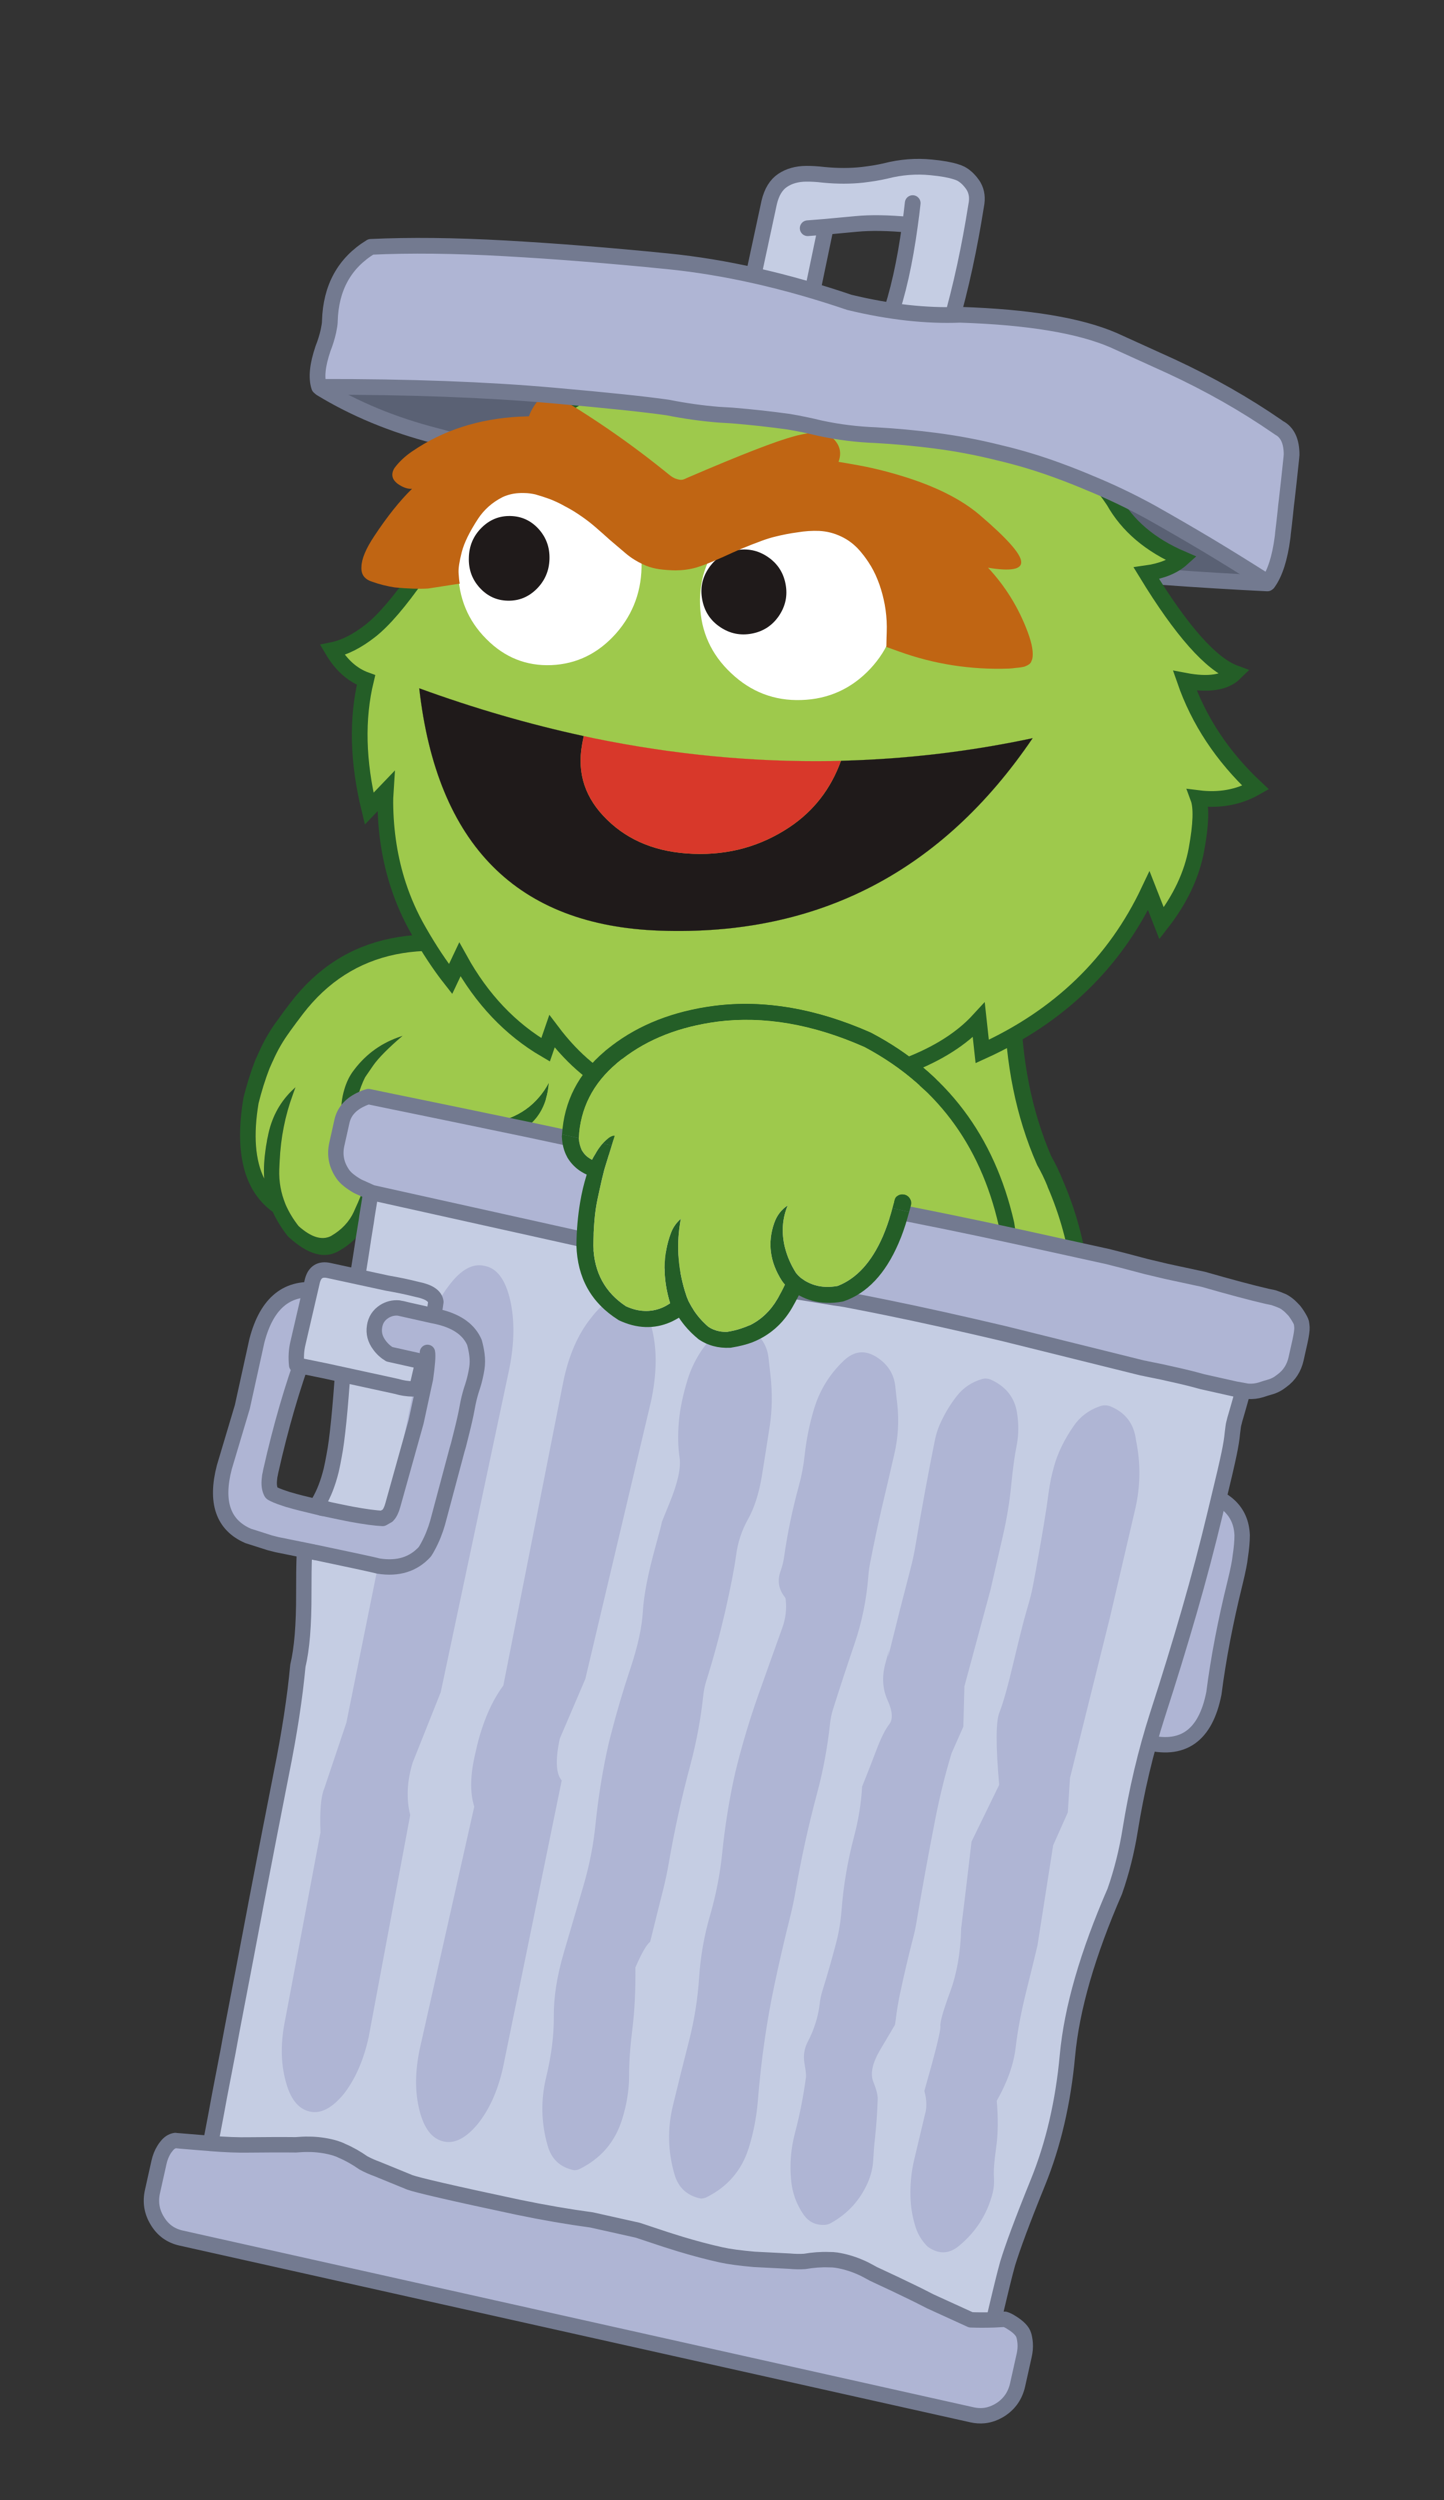 <?xml version="1.0" encoding="utf-8"?>
<!-- Generator: Adobe Illustrator 16.2.1, SVG Export Plug-In . SVG Version: 6.00 Build 0)  -->
<!DOCTYPE svg PUBLIC "-//W3C//DTD SVG 1.1//EN" "http://www.w3.org/Graphics/SVG/1.1/DTD/svg11.dtd">
<svg version="1.1" xmlns="http://www.w3.org/2000/svg" xmlns:xlink="http://www.w3.org/1999/xlink" x="0px" y="0px" width="292px"
	 height="505.301px" viewBox="0 0 292 505.301" enable-background="new 0 0 292 505.301" xml:space="preserve">
<rect x="0" y="0" width="292" height="505.301" fill="#333333" stroke="none"/>
<g id="base">
</g>
<g id="book3">
</g>
<g id="_x38_" display="none">
</g>
<g id="_x37_">
	<g>
		<path fill="#9EC94C" d="M118.943,252.243c-5.54-10.255-13.896-19.105-25.036-26.538l10.174-31.627
			c15.199,6.837,31.874,23.796,50.082,50.905L118.943,252.243z"/>
		
			<path fill="none" stroke="#245E27" stroke-width="3.212" stroke-linecap="round" stroke-linejoin="round" stroke-miterlimit="10" d="
			M118.943,252.243c-5.54-10.255-13.896-19.105-25.031-26.538 M104.085,194.078c15.191,6.834,31.87,23.796,50.078,50.905"/>
		<path fill="#245E27" d="M117.937,204.723c-0.166-0.135-0.317-0.249-0.48-0.39c-4.509-3.715-9.115-6.639-13.824-8.746
			c-8.164-3.316-16.049-4.217-23.62-2.693c-7.54,1.556-13.782,5.558-18.762,12.036c-0.968,1.273-1.868,2.475-2.688,3.615l0.001,0.02
			c-1.342,1.822-2.48,3.782-3.396,5.899l-0.021,0.016c-0.215,0.503-0.452,0.997-0.671,1.519c-0.864,2.247-1.595,4.591-2.194,7.004
			c-1.072,6.439-0.673,11.515,1.15,15.202c-0.075-1.013-0.076-2.056-0.014-3.118c0.046-0.872,0.136-1.703,0.252-2.511
			c0.065-0.594,0.168-1.164,0.274-1.735c0.047-0.371,0.115-0.724,0.202-1.073c0.692-3.687,2.294-6.755,4.752-9.217
			c0.28-0.281,0.576-0.545,0.851-0.809c-0.179,0.509-0.351,1-0.53,1.49c-1.566,4.235-2.446,8.699-2.666,13.391
			c-0.029,0.585-0.052,1.152-0.078,1.733c-0.092,2.444,0.341,4.8,1.252,7.021l0.034,0.089c0.651,1.507,1.525,2.947,2.623,4.348
			c2.527,2.251,4.704,2.928,6.532,2.013c2.164-1.249,3.717-2.897,4.666-4.964l-0.003-0.02c1.065-2.287,1.943-4.477,2.658-6.534
			c0.371-1.016,0.893-2.144,1.582-3.37c-2.132-1.01-3.922-2.666-5.376-4.972c-0.055-0.07-0.09-0.16-0.122-0.229
			c-0.631-1.302-1.062-2.617-1.25-3.946c-0.168-1.968,0.018-3.844,0.572-5.632c0.37-1.262,0.892-2.408,1.583-3.412
			c2.365-3.318,5.428-5.687,9.227-7.061c0.326-0.113,0.645-0.219,0.951-0.336c-2.85,2.438-4.82,4.422-5.904,5.945
			c-1.065,1.535-1.615,2.331-1.666,2.424c-0.605,1.207-1.079,2.484-1.443,3.827c-0.335,1.332-0.381,2.701-0.117,4.132
			c0.104,0.951,0.363,1.91,0.764,2.87c1.358,2.099,3.086,3.425,5.232,3.962c0.083,0.001,0.161,0.019,0.236,0.053
			c1.029,0.212,2.145,0.294,3.336,0.214c3.984-0.722,7.012-2.402,9.11-5.047c0.153-0.193,0.317-0.315,0.543-0.41
			c0.228-0.094,0.461-0.098,0.696-0.063c3.963,0.532,7.282,0.22,9.954-0.932c0.305-0.116,0.589-0.221,0.854-0.34
			c2.405-0.933,4.4-2.337,6.007-4.239c0.762-0.871,1.408-1.843,1.981-2.918c-0.089,1.184-0.291,2.256-0.585,3.254
			c-0.803,2.728-2.385,4.843-4.771,6.319c-0.185,0.121-0.375,0.244-0.575,0.36c-3.175,1.754-7.208,2.361-12.078,1.825
			c-2.448,2.851-5.886,4.672-10.323,5.45c-0.059,0.009-0.098,0-0.139,0.005c-1.208,0.075-2.347,0.049-3.422-0.111
			c-0.86,1.438-1.497,2.723-1.921,3.87l0.003-0.02c-0.736,2.138-1.642,4.419-2.75,6.792c-1.164,2.57-3.083,4.627-5.744,6.167
			c-2.923,1.815-6.361,0.902-10.324-2.733c-0.075-0.069-0.146-0.148-0.218-0.231c-1.22-1.551-2.221-3.18-2.98-4.832
			c-5.808-4.212-7.805-11.887-5.932-23.03c0.019-0.036,0.021-0.079,0.026-0.118c0.632-2.544,1.393-5.001,2.306-7.365
			c0.023-0.032,0.024-0.059,0.024-0.074c0.237-0.536,0.474-1.053,0.714-1.589l-0.002,0.015c1.006-2.295,2.241-4.446,3.693-6.42
			l0.021-0.013c0.822-1.163,1.719-2.386,2.712-3.674c5.373-7.025,12.136-11.356,20.312-13.012
			c8.159-1.654,16.625-0.684,25.424,2.892c0.019,0.003,0.036,0.008,0.058,0.032c4.997,2.234,9.883,5.344,14.644,9.279
			c0.112,0.085,0.229,0.17,0.32,0.252c-0.312,0.727-0.705,1.696-1.154,2.938C118.197,204.926,118.069,204.815,117.937,204.723
			L117.937,204.723z"/>
		<path fill="#9EC94C" d="M117.456,204.333c0.163,0.141,0.314,0.255,0.48,0.39c0.133,0.093,0.261,0.203,0.39,0.333
			c-0.096,0.506-0.177,1.021-0.218,1.521c-0.025,0.38,0.107,0.92,0.409,1.658c0.315,0.741,0.438,1.463,0.381,2.204
			c-0.062,0.737-0.114,1.216-0.173,1.425c-0.16,0.515-0.345,1.168-0.562,1.952c-0.054,0.194-0.193,0.446-0.438,0.776
			c-0.062,0.084-0.151,0.209-0.257,0.331c-0.728,2.987-2.325,5.279-4.812,6.847c-0.335,0.205-0.688,0.415-1.033,0.597
			c-0.41-0.091-0.816-0.182-1.222-0.285c0.294-0.998,0.496-2.07,0.583-3.254c-0.571,1.075-1.218,2.047-1.98,2.923
			c-1.605,1.897-3.601,3.302-6.002,4.235c-0.27,0.118-0.554,0.223-0.858,0.339c-2.672,1.151-5.991,1.464-9.954,0.932
			c-0.235-0.034-0.469-0.03-0.696,0.063c-0.226,0.095-0.387,0.218-0.543,0.41c-2.099,2.645-5.126,4.325-9.11,5.047
			c-1.191,0.08-2.307-0.002-3.334-0.214c-0.077-0.034-0.155-0.052-0.238-0.053c-2.146-0.537-3.874-1.863-5.232-3.962
			c-0.4-0.96-0.66-1.919-0.764-2.87c-0.264-1.431-0.221-2.801,0.117-4.132c0.364-1.343,0.836-2.62,1.443-3.827
			c0.051-0.093,0.601-0.889,1.666-2.424c1.084-1.523,3.055-3.508,5.904-5.945c-0.307,0.117-0.625,0.223-0.951,0.336
			c-3.799,1.374-6.861,3.742-9.227,7.061c-0.691,1.004-1.213,2.15-1.583,3.412c-0.555,1.788-0.74,3.664-0.572,5.632
			c0.188,1.329,0.619,2.645,1.25,3.946c0.033,0.069,0.067,0.159,0.118,0.229c1.458,2.306,3.248,3.962,5.38,4.972
			c-0.688,1.227-1.211,2.354-1.582,3.37c-0.715,2.058-1.593,4.247-2.658,6.534l0.003,0.02c-0.949,2.066-2.498,3.716-4.666,4.964
			c-1.828,0.915-4.001,0.239-6.532-2.013c-1.095-1.399-1.972-2.841-2.623-4.348l-0.034-0.089c-0.914-2.223-1.344-4.577-1.256-7.021
			c0.03-0.581,0.053-1.148,0.082-1.733c0.224-4.691,1.1-9.155,2.666-13.391c0.18-0.49,0.354-0.98,0.53-1.49
			c-0.274,0.264-0.57,0.527-0.85,0.81c-2.459,2.46-4.061,5.529-4.753,9.216c-0.087,0.35-0.155,0.702-0.202,1.073
			c-0.106,0.571-0.209,1.142-0.274,1.735c-0.116,0.808-0.203,1.641-0.252,2.511c-0.062,1.062-0.062,2.105,0.014,3.118
			c-1.823-3.688-2.223-8.763-1.15-15.202c0.6-2.413,1.33-4.757,2.194-7.004c0.219-0.521,0.456-1.016,0.671-1.519l0.021-0.016
			c0.916-2.117,2.055-4.077,3.396-5.899l-0.001-0.02c0.82-1.141,1.721-2.342,2.688-3.615c4.98-6.481,11.222-10.48,18.762-12.036
			c7.571-1.523,15.456-0.623,23.62,2.693C108.341,197.694,112.947,200.618,117.456,204.333"/>
		<path fill="#245E27" d="M139.898,156.934l70.626,5.802c-7.846,28.785-7.612,52.727,0.692,71.816
			c0.036,0.023,0.072,0.049,0.082,0.107c0.808,1.433,1.515,2.927,2.141,4.479c5.054,11.63,6.794,24.689,5.217,39.151
			c-2.154,19.87-9.894,36.575-23.214,50.11c-13.179,13.373-28.007,19.738-44.502,19.089c-16.448-0.698-29.771-8.222-39.983-22.554
			c-10.249-14.501-14.296-31.693-12.144-51.541c1.007-9.31,3.251-17.909,6.713-25.816c1.79-4.012,3.9-7.748,6.356-11.207
			c2.993-4.172,5.955-8.306,8.871-12.429l0.028-0.036C131.93,206.792,138.291,184.464,139.898,156.934"/>
		
			<path fill="none" stroke="#245E27" stroke-width="3.188" stroke-linecap="round" stroke-linejoin="round" stroke-miterlimit="10" d="
			M210.524,162.735c-7.846,28.785-7.612,52.727,0.692,71.816c0.039,0.023,0.072,0.049,0.082,0.107
			c0.805,1.433,1.515,2.927,2.138,4.478c5.057,11.632,6.796,24.691,5.22,39.153c-2.154,19.87-9.896,36.574-23.214,50.11
			c-13.179,13.373-28.007,19.738-44.504,19.095c-16.447-0.704-29.77-8.228-39.975-22.559c-10.256-14.502-14.303-31.694-12.15-51.542
			c1.007-9.31,3.253-17.908,6.713-25.816c1.785-4.013,3.9-7.748,6.356-11.207c2.993-4.172,5.955-8.306,8.871-12.429l0.028-0.036
			c11.147-17.114,17.51-39.442,19.116-66.973L210.524,162.735z"/>
		<path fill="#9EC94C" d="M141.485,158.635l66.912,5.505c-7.457,28.434-7.057,52.114,1.219,71.062
			c0.052,0.062,0.071,0.146,0.096,0.229c0.794,1.39,1.497,2.826,2.107,4.334l-0.008,0.037c4.977,11.422,6.689,24.239,5.153,38.423
			c-2.112,19.502-9.711,35.884-22.775,49.152l-0.021-0.002c-12.753,12.964-27.104,19.146-43.062,18.566
			c-15.924-0.698-28.848-8-38.725-21.896l0.004-0.018c-10.018-14.23-13.967-31.096-11.858-50.575
			c0.991-9.15,3.178-17.596,6.58-25.346c1.705-3.926,3.774-7.567,6.187-10.933l-0.006,0.022c2.957-4.117,5.892-8.218,8.775-12.298
			c0.084-0.073,0.144-0.144,0.184-0.239C133.268,207.702,139.686,185.704,141.485,158.635"/>
		<path fill="#5A6174" d="M68.608,61.679l-3.709,16.82c6.876,4.18,14.59,7.365,23.133,9.561c7.495,1.977,15.011,4.396,22.522,7.279
			c41.264,12.303,89.836,19.831,145.723,22.576l1.826-19.516L68.608,61.679z"/>
		
			<path fill="none" stroke="#737A90" stroke-width="3.179" stroke-linecap="round" stroke-linejoin="round" stroke-miterlimit="10" d="
			M68.608,61.679l189.495,36.721l-1.826,19.516c-55.887-2.745-104.459-10.273-145.723-22.576
			c-7.512-2.883-15.027-5.303-22.522-7.279c-8.543-2.195-16.257-5.381-23.133-9.561L68.608,61.679z"/>
		<path fill="#9EC94C" d="M193.974,80.739c2.619-2.078,5.528-3.693,8.734-4.87c-10.033-3.163-19.543-3.473-28.538-0.901
			c-4.069-6.58-9.28-10.571-15.619-11.957c0.661,2.596,0.717,4.627,0.146,6.127c-6.082-3.332-12.394-4.916-18.909-4.723
			c2.056,1.769,3.634,4.255,4.708,7.466c-9.971,0.673-17.363,2.403-22.219,5.188c-4.835,2.771-8.675,5.18-11.524,7.204
			c-2.831,2.049-5.103,3.558-6.797,4.499c-1.678,0.949-3.39,1.751-5.121,2.408c-2.114,0.768-4.42,1.229-6.907,1.401
			c0.666,1.353,2.195,2.489,4.586,3.406c-8.62,10.114-14.367,15.679-17.213,16.704c0.774,1.471,2.63,2.531,5.525,3.158l-0.127,0.2
			c-3.86,5.53-7.137,9.358-9.815,11.448c-2.672,2.088-5.214,3.38-7.668,3.876c1.795,3.056,4.075,5.077,6.804,6.06
			c-1.896,7.824-1.683,16.49,0.631,26.009l3.354-3.5c-0.066,1.018-0.09,1.793-0.081,2.331c0.052,5.92,0.938,11.475,2.635,16.658
			c1.043,3.172,2.396,6.226,4.057,9.118c2.173,3.81,4.34,7.078,6.5,9.825l1.876-3.965c4.431,8.01,10.208,14.104,17.335,18.267
			l1.29-3.743c4.409,5.84,9.329,9.896,14.764,12.154c0.688,0.256,1.37,0.512,2.035,0.769c0.717,0.198,1.415,0.338,2.121,0.455
			c0.901,0.146,1.808,0.247,2.722,0.319c0.397-0.002,0.797,0.011,1.196,0.027c0.402-0.007,0.802-0.009,1.203-0.013
			c8.512-0.133,16.49-2.602,23.914-7.433c0.659,2.033,1.055,3.931,1.148,5.688c17.907-1.967,30.307-6.725,37.209-14.234l0.693,6.348
			c15.553-7.062,26.778-17.893,33.686-32.489l2.583,6.585c3.786-4.857,6.119-9.82,7.054-14.917
			c0.934-5.097,1.033-8.546,0.351-10.388c4.328,0.545,8.194-0.177,11.615-2.122c-6.746-6.333-11.506-13.545-14.312-21.609
			c4.762,0.905,8.139,0.394,10.115-1.55c-4.798-1.775-10.77-8.498-17.894-20.168c3.083-0.434,5.482-1.399,7.178-2.926
			c-6.368-2.734-10.952-6.62-13.778-11.641C218.569,91.266,208.146,84.421,193.974,80.739"/>
		<path fill="none" stroke="#245E27" stroke-width="3.174" stroke-linecap="square" stroke-miterlimit="10" d="M193.974,80.739
			c14.172,3.682,24.596,10.526,31.244,20.551c2.826,5.021,7.41,8.906,13.778,11.641c-1.695,1.526-4.095,2.492-7.178,2.926
			c7.124,11.67,13.096,18.393,17.894,20.168c-1.977,1.943-5.354,2.455-10.115,1.55c2.806,8.064,7.565,15.276,14.312,21.609
			c-3.421,1.945-7.287,2.667-11.615,2.122c0.683,1.842,0.583,5.291-0.351,10.388c-0.935,5.097-3.268,10.06-7.054,14.917
			l-2.583-6.585c-6.907,14.597-18.133,25.428-33.686,32.489l-0.693-6.348c-6.902,7.51-19.302,12.268-37.209,14.234
			c-0.094-1.757-0.489-3.654-1.148-5.688c-7.424,4.831-15.402,7.3-23.914,7.433c-0.401,0.004-0.801,0.006-1.203,0.013
			c-0.399-0.017-0.799-0.029-1.196-0.027c-0.914-0.072-1.82-0.174-2.722-0.319c-0.706-0.117-1.404-0.257-2.121-0.455
			c-0.665-0.257-1.348-0.513-2.035-0.769c-5.435-2.258-10.354-6.314-14.764-12.154l-1.29,3.743
			c-7.127-4.162-12.904-10.257-17.335-18.267l-1.876,3.965c-2.16-2.747-4.327-6.016-6.5-9.825c-1.661-2.893-3.014-5.946-4.057-9.118
			c-1.697-5.184-2.583-10.738-2.635-16.658c-0.009-0.538,0.015-1.313,0.081-2.331l-3.354,3.5
			c-2.313-9.519-2.527-18.185-0.631-26.009c-2.729-0.982-5.009-3.004-6.804-6.06c2.454-0.496,4.996-1.788,7.668-3.876
			c2.679-2.09,5.955-5.918,9.815-11.448l0.127-0.2c-2.896-0.627-4.751-1.688-5.525-3.158c2.846-1.025,8.593-6.59,17.213-16.704
			c-2.391-0.917-3.92-2.054-4.586-3.406c2.487-0.172,4.793-0.634,6.907-1.401c1.731-0.657,3.443-1.459,5.121-2.408
			c1.694-0.941,3.966-2.45,6.797-4.499c2.85-2.024,6.689-4.434,11.524-7.204c4.855-2.785,12.248-4.516,22.219-5.188
			c-1.074-3.211-2.652-5.697-4.708-7.466c6.516-0.193,12.827,1.391,18.909,4.723c0.571-1.5,0.516-3.531-0.146-6.127
			c6.339,1.386,11.55,5.377,15.619,11.957c8.995-2.571,18.505-2.262,28.538,0.901C199.502,77.046,196.593,78.662,193.974,80.739z"/>
		<path fill="#1F1A1A" d="M170.348,153.758c-0.096,0.007-0.199,0.013-0.299,0.019c-2.026,5.625-5.473,10.076-10.317,13.342
			c-5.838,3.912-12.358,5.725-19.551,5.442c-7.192-0.266-13.001-2.556-17.424-6.901c-4.39-4.262-6.092-9.307-5.059-15.113
			c0.103-0.605,0.23-1.208,0.346-1.771c-11.021-2.383-22.113-5.594-33.263-9.658c3.571,31.65,19.817,47.982,48.703,48.977
			c31.876,1.105,56.983-11.873,75.325-38.896C196.092,151.909,183.275,153.421,170.348,153.758"/>
		<path fill="#D8382A" d="M170.049,153.776c-0.641,0.012-1.288,0.037-1.948,0.047c-15.819,0.234-31.791-1.296-47.919-4.591
			c-0.715-0.159-1.421-0.299-2.133-0.457c-0.12,0.562-0.245,1.167-0.349,1.771c-1.035,5.807,0.667,10.852,5.057,15.113
			c4.423,4.346,10.231,6.636,17.424,6.901c7.192,0.282,13.713-1.53,19.551-5.442C164.574,163.847,168.022,159.401,170.049,153.776"
			/>
		
			<path fill="none" stroke="#1F1A1A" stroke-width="0.019" stroke-linecap="round" stroke-linejoin="round" stroke-miterlimit="10" d="
			M118.049,148.775c-11.028-2.383-22.117-5.597-33.268-9.657c3.569,31.648,19.817,47.98,48.704,48.969
			c31.875,1.109,56.985-11.866,75.327-38.889c-12.72,2.709-25.537,4.223-38.465,4.56c-0.096,0.007-0.199,0.012-0.299,0.02"/>
		
			<path fill="none" stroke="#D8382A" stroke-width="0.019" stroke-linecap="round" stroke-linejoin="round" stroke-miterlimit="10" d="
			M168.101,153.823c-15.819,0.234-31.791-1.296-47.919-4.591c-0.715-0.159-1.421-0.299-2.133-0.457
			c-0.12,0.562-0.248,1.165-0.351,1.773c-1.033,5.804,0.669,10.849,5.059,15.11c4.424,4.341,10.231,6.636,17.424,6.898
			c7.192,0.285,13.713-1.527,19.551-5.439c4.847-3.271,8.291-7.717,10.317-13.341C169.411,153.784,168.765,153.815,168.101,153.823z
			"/>
		<path fill="#FFFFFF" d="M110.778,94.719c5.117-0.224,9.542,1.516,13.251,5.24c3.709,3.702,5.607,8.294,5.705,13.775
			c0.094,5.484-1.613,10.253-5.157,14.286c-3.594,4.042-7.938,6.179-13.058,6.406c-5.095,0.208-9.495-1.55-13.182-5.287
			c-3.714-3.705-5.609-8.316-5.703-13.801c-0.098-5.48,1.607-10.229,5.153-14.238C101.341,97.05,105.683,94.911,110.778,94.719"/>
		<path fill="#FFFFFF" d="M175.095,107.091c3.979,3.744,6.058,8.381,6.256,13.876c0.172,5.473-1.631,10.21-5.394,14.229
			c-3.791,4.018-8.426,6.116-13.92,6.288c-5.455,0.181-10.191-1.644-14.187-5.429c-4.022-3.766-6.119-8.387-6.295-13.858
			c-0.175-5.492,1.631-10.248,5.433-14.241c3.769-4.025,8.382-6.102,13.831-6.242C166.314,101.538,171.067,103.346,175.095,107.091
			L175.095,107.091z"/>
		<path fill="#1F1A1A" d="M97.348,106.69c1.657-1.652,3.598-2.445,5.844-2.4c2.257,0.043,4.161,0.912,5.717,2.613
			c1.55,1.716,2.275,3.741,2.206,6.1c-0.072,2.359-0.927,4.354-2.57,6.008c-1.655,1.651-3.601,2.441-5.845,2.4
			c-2.25-0.045-4.132-0.91-5.688-2.608c-1.554-1.702-2.284-3.726-2.202-6.101C94.862,110.342,95.706,108.344,97.348,106.69"/>
		<path fill="#1F1A1A" d="M143.308,114.834c1.341-1.976,3.165-3.169,5.487-3.612c2.333-0.444,4.48-0.004,6.447,1.32
			c1.975,1.339,3.168,3.166,3.609,5.486c0.445,2.318,0.003,4.449-1.321,6.422c-1.338,1.971-3.164,3.164-5.483,3.607
			c-2.322,0.445-4.452,0.004-6.422-1.321c-1.976-1.327-3.165-3.151-3.611-5.486C141.556,118.933,141.981,116.802,143.308,114.834"/>
		<path fill="#C06513" d="M135.05,95.735c0.432,0.36,0.83,0.657,1.223,0.852c0.074,0.03,0.148,0.082,0.243,0.117
			c0.382,0.132,0.649,0.207,0.81,0.231c0.1,0.013,0.217,0.028,0.316,0.044c0.297,0.002,0.568-0.062,0.801-0.168
			c0.345-0.153,0.682-0.307,1.003-0.441c10.317-4.429,17.35-7.172,21.116-8.188c3.962-1.088,6.6-0.941,7.945,0.469
			c1.375,1.373,1.719,2.925,1.049,4.693c3.077,0.51,5.401,0.934,6.952,1.293c2.08,0.469,4.025,1.004,5.852,1.561
			c6.78,2.068,12.041,4.706,15.782,7.911c5.493,4.696,8.279,7.826,8.359,9.423c0.124,1.559-2.123,1.968-6.703,1.208
			c3.522,3.774,6.201,8.113,8.036,13.042c0.89,2.385,1.177,4.191,0.908,5.414c-0.065,0.15-0.129,0.297-0.193,0.474
			c-0.029,0.092-0.062,0.169-0.11,0.243c-0.081,0.128-0.169,0.215-0.279,0.303c-0.298,0.221-0.615,0.377-0.958,0.508
			c-0.559,0.141-1.13,0.219-1.718,0.26c-0.473,0.072-0.937,0.108-1.421,0.142c-7.752,0.279-15.2-0.885-22.366-3.485
			c-0.462-0.164-1.278-0.458-2.463-0.883c0.027-1.361,0.047-2.361,0.075-2.979c0.051-1.513-0.02-3.026-0.231-4.518
			c-0.099-0.717-0.222-1.413-0.389-2.119c-0.305-1.361-0.703-2.678-1.225-3.977c-0.52-1.294-1.133-2.482-1.88-3.588
			c-0.56-0.859-1.173-1.645-1.81-2.376c-1.059-1.188-2.286-2.122-3.701-2.78c-1.373-0.652-2.839-1.037-4.412-1.117
			c-1.434-0.06-2.884,0.037-4.389,0.289c-1.529,0.206-3.049,0.497-4.569,0.883c-0.892,0.215-1.769,0.494-2.639,0.814
			c-1.369,0.509-2.748,1.036-4.106,1.606c-1.217,0.532-2.432,1.065-3.655,1.636c-0.661,0.289-1.347,0.59-2.025,0.878
			c-1.151,0.499-2.312,0.94-3.485,1.298c-1.379,0.387-2.783,0.569-4.209,0.572c-1.137-0.017-2.268-0.096-3.387-0.254
			c-0.076-0.031-0.155-0.041-0.232-0.051c-0.101-0.012-0.178-0.023-0.273-0.041c-0.997-0.197-1.879-0.48-2.665-0.873
			c-1.245-0.571-2.403-1.297-3.461-2.185c-1.092-0.933-2.165-1.845-3.242-2.757c-0.96-0.873-1.938-1.731-2.961-2.617
			c-1.071-0.93-2.193-1.767-3.39-2.559c-0.895-0.604-1.836-1.158-2.788-1.648c-0.985-0.561-2.021-1.045-3.083-1.453
			c-0.937-0.333-1.876-0.646-2.856-0.92c-0.719-0.16-1.467-0.266-2.229-0.271c-0.415-0.02-0.819-0.011-1.246,0.024
			c-1.092,0.071-2.148,0.341-3.155,0.804c-2.068,1.053-3.739,2.521-4.984,4.429c-1.687,2.591-2.773,4.8-3.257,6.678
			c-0.48,1.874-0.699,3.266-0.647,4.198c0.055,0.908,0.13,1.639,0.236,2.176l-6.389,0.988c-1.798,0.113-4.047,0.034-6.741-0.221
			c-1.528-0.235-3.075-0.612-4.62-1.168c-1.517-0.488-2.22-1.47-2.128-2.958c0.019-1.601,0.892-3.702,2.618-6.284
			c2.562-3.871,5.092-7.061,7.619-9.533c-0.752,0.077-1.597-0.181-2.539-0.754c-1.491-0.932-1.834-2.08-1.022-3.428
			c0.961-1.289,2.159-2.404,3.553-3.351c0.419-0.283,0.817-0.546,1.233-0.812c6.332-4.002,13.692-6.098,22.112-6.287
			c0.103-0.002,0.202-0.006,0.305-0.014c0.403-1.168,1.082-2.29,2.015-3.388c1.035-1.233,2.545-1.284,4.525-0.126
			c5.063,3.052,9.902,6.271,14.494,9.655c2.092,1.534,4.117,3.101,6.116,4.7c0.232,0.178,0.449,0.365,0.664,0.533
			C134.871,95.589,134.959,95.661,135.05,95.735"/>
		<path fill="#C5CDE3" d="M197.396,41.528c0.294-1.443,0.146-2.727-0.487-3.852c-0.114-0.196-0.249-0.393-0.402-0.594
			c-0.662-0.889-1.392-1.547-2.202-1.978c-0.316-0.163-0.66-0.286-1.01-0.392c-1.189-0.381-2.857-0.682-4.989-0.885
			c-3.047-0.306-6.121-0.07-9.213,0.723c-0.787,0.177-1.567,0.332-2.368,0.465c-0.797,0.117-1.573,0.232-2.308,0.318
			c-2.375,0.267-5.005,0.275-7.854-0.002c-1.383-0.164-2.552-0.221-3.539-0.208c-1.884,0.009-3.465,0.463-4.762,1.331
			c-1.322,0.887-2.223,2.368-2.72,4.469l-5.017,23.297c-0.364,1.699-0.08,3.179,0.851,4.482c0.293,0.359,0.591,0.661,0.921,0.924
			c0.431,0.338,0.917,0.604,1.457,0.795c0.519,0.168,1.085,0.283,1.659,0.34c0.318,0.023,0.634,0.025,0.938,0.007
			c1.391-0.079,2.661-0.57,3.841-1.478c0.183-0.115,0.338-0.232,0.47-0.357c1.238-1.018,2.011-2.297,2.329-3.797l4.022-19.305
			c-1.234,0.096-2.45,0.195-3.686,0.295c1.235-0.1,2.451-0.199,3.686-0.295c2.027-0.191,4.057-0.385,6.11-0.572
			c2.981-0.285,6.601-0.227,10.896,0.184c0.207-1.436,0.38-2.896,0.542-4.398c-0.162,1.502-0.335,2.963-0.542,4.398
			c-1.025,7.56-2.446,13.92-4.279,19.09c-0.364,1.694-0.1,3.17,0.84,4.438c0.949,1.271,2.298,1.967,4.05,2.101
			c1.719,0.127,3.309-0.36,4.757-1.449c1.507-1.105,2.449-2.483,2.814-4.176C194.338,57.974,196.055,50.009,197.396,41.528"/>
		
			<path fill="none" stroke="#737A90" stroke-width="3.179" stroke-linecap="round" stroke-linejoin="round" stroke-miterlimit="10" d="
			M184.016,45.444c-1.021,7.56-2.447,13.92-4.278,19.091c-0.361,1.692-0.098,3.17,0.839,4.437c0.953,1.271,2.302,1.969,4.053,2.104
			c1.72,0.125,3.31-0.365,4.758-1.452c1.507-1.106,2.449-2.483,2.815-4.179c2.136-7.471,3.856-15.438,5.193-23.916
			c0.296-1.441,0.145-2.727-0.487-3.852c-0.114-0.197-0.249-0.394-0.402-0.594c-0.66-0.889-1.396-1.549-2.202-1.978
			c-0.318-0.161-0.66-0.288-1.01-0.392c-1.189-0.381-2.856-0.682-4.989-0.884c-3.047-0.307-6.121-0.071-9.213,0.722
			c-0.785,0.176-1.571,0.334-2.368,0.465c-0.797,0.117-1.573,0.232-2.308,0.316c-2.378,0.266-5.008,0.279-7.853,0.002
			c-1.384-0.166-2.558-0.222-3.54-0.213c-1.884,0.014-3.465,0.466-4.762,1.336c-1.322,0.884-2.223,2.366-2.72,4.467l-5.014,23.3
			c-0.367,1.696-0.085,3.176,0.844,4.479c0.297,0.359,0.595,0.661,0.925,0.924c0.436,0.339,0.918,0.602,1.457,0.793
			c0.519,0.17,1.083,0.287,1.659,0.346c0.318,0.02,0.634,0.021,0.938,0.001c1.39-0.078,2.66-0.568,3.84-1.476
			c0.183-0.115,0.338-0.232,0.472-0.356c1.236-1.017,2.009-2.298,2.328-3.8l4.023-19.305 M184.562,41.049
			c-0.162,1.501-0.335,2.958-0.546,4.396 M167.015,45.831c2.027-0.189,4.058-0.383,6.108-0.57c2.977-0.287,6.601-0.227,10.893,0.184
			 M163.327,46.126c1.235-0.098,2.449-0.195,3.688-0.295"/>
		<path fill="#AFB5D4" d="M194.15,63.62c-6.831,0.275-14.298-0.555-22.395-2.511c-12.865-4.37-25.118-7.141-36.807-8.31
			c-11.686-1.17-22.61-2.038-32.812-2.609c-10.205-0.572-19.272-0.674-27.155-0.299c-5.317,3.244-8.085,8.246-8.28,14.992
			c-0.006,0.041-0.014,0.098,0,0.158c-0.009,0.221-0.043,0.459-0.075,0.717c-0.064,0.331-0.136,0.699-0.205,1.111
			c-0.265,1.227-0.646,2.42-1.097,3.564c-1.146,3.356-1.404,5.924-0.79,7.751c18.221-0.03,33.991,0.561,47.342,1.751
			c10.832,0.954,18.557,1.761,23.178,2.431c3.396,0.674,6.819,1.165,10.27,1.446c0.917,0.061,1.83,0.102,2.743,0.162
			c4.004,0.33,7.813,0.754,11.414,1.255c2.177,0.368,4.319,0.814,6.453,1.335c3.683,0.789,7.396,1.242,11.164,1.383
			c3.975,0.225,7.953,0.593,11.936,1.104c4.373,0.56,8.671,1.369,12.918,2.434c4.14,0.969,8.166,2.188,12.121,3.65
			c2.159,0.788,4.294,1.633,6.416,2.537c4.179,1.715,8.266,3.68,12.264,5.873c3.822,2.151,7.639,4.361,11.446,6.628
			c3.861,2.316,7.671,4.687,11.464,7.093c0.254,0.173,0.516,0.328,0.772,0.502c1.399-1.937,2.364-4.975,2.908-9.092
			c0.037-0.295,0.077-0.568,0.089-0.85c0.16-1.32,0.289-2.403,0.38-3.295c0-0.021,0-0.021,0.005-0.04
			c0.057-0.532,0.114-0.985,0.143-1.345c0.072-0.708,0.142-1.4,0.237-2.091c0.316-2.863,0.6-5.269,0.793-7.208
			c0.044-0.496,0.11-0.968,0.152-1.444c0.004-0.16,0.024-0.319,0.04-0.474c0.011-2.764-0.853-4.582-2.559-5.47
			c-0.084-0.072-0.202-0.147-0.309-0.222c-6.535-4.515-13.708-8.591-21.525-12.213l-11.603-5.268
			C218.292,65.779,207.934,64.066,194.15,63.62"/>
		
			<path fill="none" stroke="#737A90" stroke-width="3.179" stroke-linecap="round" stroke-linejoin="round" stroke-miterlimit="10" d="
			M194.15,63.62c13.783,0.446,24.142,2.159,31.037,5.139l11.603,5.268c7.814,3.621,14.99,7.698,21.525,12.213
			c0.106,0.074,0.225,0.149,0.309,0.222c1.706,0.888,2.569,2.706,2.559,5.47c-0.016,0.154-0.039,0.312-0.04,0.474
			c-0.042,0.477-0.108,0.948-0.152,1.444c-0.193,1.939-0.477,4.345-0.793,7.208c-0.096,0.69-0.167,1.382-0.237,2.091
			c-0.028,0.359-0.086,0.812-0.143,1.345c-0.005,0.019-0.005,0.019-0.005,0.04c-0.091,0.892-0.22,1.975-0.38,3.295
			c-0.012,0.281-0.052,0.555-0.089,0.85c-0.544,4.117-1.509,7.155-2.908,9.092c-0.257-0.174-0.519-0.329-0.772-0.502
			c-3.793-2.406-7.603-4.776-11.464-7.093c-3.808-2.267-7.624-4.477-11.446-6.628c-3.998-2.193-8.085-4.158-12.264-5.873
			c-2.122-0.904-4.257-1.749-6.416-2.537c-3.956-1.463-7.981-2.682-12.121-3.65c-4.247-1.064-8.545-1.874-12.918-2.434
			c-3.982-0.511-7.961-0.879-11.936-1.104c-3.768-0.141-7.481-0.594-11.164-1.383c-2.134-0.521-4.276-0.967-6.453-1.335
			c-3.601-0.501-7.41-0.925-11.414-1.255c-0.913-0.061-1.826-0.102-2.743-0.162c-3.45-0.281-6.874-0.772-10.27-1.446
			c-4.621-0.67-12.346-1.477-23.178-2.431c-13.351-1.19-29.121-1.781-47.342-1.751c-0.614-1.827-0.355-4.395,0.79-7.751
			c0.451-1.145,0.832-2.338,1.097-3.564c0.069-0.412,0.139-0.781,0.205-1.111c0.032-0.258,0.066-0.496,0.075-0.717
			c-0.014-0.061-0.006-0.117,0-0.158c0.195-6.746,2.963-11.748,8.28-14.992c7.883-0.375,16.95-0.273,27.155,0.299
			c10.201,0.571,21.126,1.439,32.812,2.609c11.688,1.169,23.941,3.939,36.807,8.31C179.853,63.065,187.319,63.896,194.15,63.62z"/>
		<path fill="#9EC94C" d="M144.747,204.88c9.707-1.23,19.916,0.523,30.658,5.264c14.862,7.819,24.224,20.229,28.105,37.199
			c0.375,2.101,0.554,4.972,0.519,8.566l-23.916-5.34c0.957-2.212,1.766-4.719,2.454-7.556c-0.688,2.837-1.497,5.344-2.454,7.556
			c-2.49,5.752-5.883,9.394-10.19,10.913c-0.998,0.187-1.952,0.259-2.884,0.213c-1.767-0.048-3.449-0.528-5.057-1.476
			c-0.437-0.261-0.843-0.556-1.226-0.866c-1.084-0.933-1.882-2.115-2.385-3.506c-0.6-1.698-0.794-3.451-0.636-5.231
			c0.14-1.437,0.384-2.863,0.771-4.284c0.094-0.403,0.199-0.791,0.309-1.189c-0.109,0.398-0.215,0.786-0.309,1.189
			c-0.387,1.421-0.631,2.848-0.771,4.284c-0.158,1.78,0.036,3.533,0.636,5.231c0.503,1.391,1.301,2.573,2.385,3.506
			c-0.623,1.432-1.327,2.818-2.104,4.154c-2.395,4.065-6.104,6.497-11.074,7.315c-1.859,0.117-3.508-0.333-4.949-1.347
			c-1.292-1.126-2.364-2.364-3.237-3.753c-0.131-0.222-0.271-0.452-0.389-0.66c-0.171-0.284-0.315-0.562-0.448-0.833
			c-0.116-0.211-0.203-0.438-0.318-0.646c-0.084-0.178-0.137-0.353-0.215-0.532c-0.56-1.428-0.985-2.99-1.244-4.655
			c-0.434-3.157-0.27-6.737,0.547-10.775c-0.816,4.038-0.98,7.618-0.547,10.775c0.259,1.665,0.685,3.228,1.244,4.655
			c0.078,0.18,0.131,0.354,0.215,0.532c-1.125,0.791-1.722,1.202-1.796,1.25c-0.097,0.043-0.171,0.104-0.249,0.172
			c-3.295,1.967-6.754,2.114-10.388,0.384c-4.842-3.099-7.35-7.649-7.536-13.608c0.033-2.927,0.277-5.705,0.715-8.333
			c0.401-2.416,1-4.724,1.77-6.896l0.008-0.039c0.113-0.258,0.201-0.524,0.289-0.772c0.445-1.16,0.949-2.291,1.487-3.39
			c0.247-0.511,0.529-1.025,0.815-1.53c-0.286,0.505-0.568,1.02-0.815,1.53c-0.538,1.099-1.042,2.229-1.487,3.39
			c-0.088,0.248-0.176,0.515-0.289,0.772c-1.204-0.366-2.21-0.857-3.015-1.509c-0.674-0.533-1.2-1.14-1.581-1.857
			c-0.494-0.924-0.764-2-0.833-3.222c0.3-6.488,3.04-11.903,8.192-16.246c0.028-0.034,0.075-0.065,0.104-0.101l0.834-0.664
			c0.083-0.068,0.182-0.124,0.257-0.188C130.136,208.539,136.799,205.933,144.747,204.88"/>
		
			<path fill="none" stroke="#245E27" stroke-width="3.183" stroke-linecap="round" stroke-linejoin="round" stroke-miterlimit="10" d="
			M182.572,243.015c-0.693,2.836-1.502,5.343-2.455,7.555 M120.761,236.515l-0.008,0.039c-0.771,2.171-1.373,4.479-1.769,6.896
			c-0.438,2.627-0.683,5.405-0.711,8.333c0.182,5.958,2.689,10.509,7.531,13.607c3.634,1.73,7.093,1.583,10.393-0.382
			c0.073-0.069,0.147-0.131,0.243-0.174c0.072-0.049,0.672-0.459,1.797-1.25 M123.353,230.823c-0.286,0.504-0.567,1.019-0.815,1.529
			c-0.539,1.094-1.045,2.229-1.487,3.39c-0.088,0.248-0.176,0.515-0.289,0.772 M138.237,263.585
			c0.117,0.209,0.204,0.436,0.321,0.646c0.13,0.271,0.274,0.548,0.445,0.832c0.118,0.21,0.258,0.438,0.389,0.66
			c0.872,1.391,1.947,2.628,3.237,3.753c1.441,1.014,3.089,1.463,4.949,1.347c4.976-0.817,8.678-3.251,11.075-7.318
			c0.779-1.333,1.479-2.72,2.103-4.151 M137.325,247.622c-0.812,4.039-0.98,7.618-0.545,10.775c0.254,1.665,0.683,3.228,1.239,4.654
			c0.081,0.181,0.139,0.355,0.218,0.533 M160.757,259.354L160.757,259.354c0.385,0.311,0.789,0.605,1.226,0.866
			c1.607,0.947,3.29,1.428,5.057,1.476c0.932,0.046,1.886-0.026,2.884-0.213c4.308-1.52,7.7-5.161,10.194-10.913 M158.815,245.143
			c-0.109,0.398-0.215,0.781-0.309,1.189c-0.387,1.421-0.628,2.849-0.772,4.283c-0.156,1.781,0.038,3.534,0.638,5.232
			c0.503,1.391,1.301,2.573,2.385,3.506 M180.117,250.569l23.912,5.34c0.035-3.595-0.144-6.466-0.519-8.566
			c-3.88-16.97-13.242-29.381-28.105-37.199c-10.742-4.74-20.951-6.494-30.659-5.261c-7.948,1.053-14.61,3.656-20.027,7.845
			c-0.074,0.06-0.174,0.12-0.255,0.188l-0.836,0.664c-0.028,0.037-0.075,0.066-0.104,0.101c-5.152,4.343-7.893,9.758-8.193,16.25
			c0.07,1.218,0.34,2.294,0.834,3.218c0.381,0.718,0.907,1.324,1.581,1.857c0.805,0.651,1.811,1.143,3.015,1.509"/>
		<path fill="#AFB5D4" d="M196.14,300.423c-1.119,0.029-1.84,0.944-2.181,2.765l-5.115,25.891c-0.353,1.773-0.034,2.943,0.95,3.5
			l18.813,4.36l-2.721,9.125l-17.917-4.165c-7.762-1.438-10.821-6.484-9.128-15.137l5.126-25.908
			c1.717-8.648,6.393-11.907,14.028-9.785l14.478,3.38l-2.747,9.13L196.14,300.423z"/>
		
			<path fill="none" stroke="#737A90" stroke-width="3.112" stroke-linecap="round" stroke-linejoin="round" stroke-miterlimit="10" d="
			M208.607,336.938l-18.809-4.361c-0.989-0.556-1.308-1.726-0.955-3.499l5.115-25.891c0.341-1.82,1.062-2.735,2.181-2.765
			l13.587,3.155l2.747-9.13l-14.478-3.38c-7.636-2.122-12.312,1.137-14.028,9.785l-5.126,25.908
			c-1.693,8.652,1.366,13.698,9.128,15.137l17.917,4.165"/>
		<polygon fill="#C5CDE3" points="207.889,288.176 219.438,290.756 239.855,295.315 235.554,314.568 203.591,307.43 		"/>
		<polygon fill="#C5CDE3" points="215.069,310.315 203.521,307.737 203.591,307.43 235.554,314.568 235.485,314.876 		"/>
		
			<path fill="none" stroke="#737A90" stroke-width="3.112" stroke-linecap="round" stroke-linejoin="round" stroke-miterlimit="10" d="
			M203.591,307.43l4.298-19.254l11.55,2.58l20.417,4.56l-4.302,19.253 M235.554,314.568l-0.068,0.308l-20.416-4.561l-11.548-2.578
			l0.069-0.308 M235.554,314.568l-31.963-7.139"/>
		<path fill="#AFB5D4" d="M236.851,299.928c0.472,0.105,0.888,0.262,1.268,0.464l-0.674-0.148c-0.883,0.021-1.757,0.279-2.581,0.799
			c-1.238,0.735-2.039,1.739-2.43,2.987c-0.389,1.262-0.22,2.458,0.45,3.567c0.196,0.279,0.453,0.558,0.786,0.809
			c0.563,0.473,1.55,0.923,2.923,1.413l-1.957-0.459c-1.368-0.483-2.365-0.945-2.924-1.409c-0.332-0.252-0.591-0.53-0.786-0.812
			c-0.676-1.106-0.839-2.299-0.442-3.566c0.381-1.251,1.185-2.251,2.427-2.986c0.817-0.521,1.691-0.784,2.574-0.803
			C235.944,299.768,236.385,299.806,236.851,299.928"/>
		<path fill="#AFB5D4" d="M237.442,300.242l0.672,0.148l3.325,0.78c6.307,1.19,9.552,4.228,9.744,9.115
			c-0.003,1.254-0.133,2.721-0.399,4.413c-0.081,0.921-0.419,2.622-1.017,5.101c-1.962,7.915-3.396,15.39-4.3,22.444
			c-1.698,8.629-6.369,11.896-14.047,9.757l-25.534-5.938l2.721-9.125l24.64,5.725c1.141-0.024,1.9-0.935,2.264-2.747l5.078-25.893
			c0.345-1.84,0.008-3.014-1.036-3.525l-2.965-0.681c-1.368-0.489-2.36-0.941-2.918-1.412c-0.333-0.251-0.59-0.529-0.786-0.809
			c-0.67-1.109-0.835-2.305-0.45-3.567c0.391-1.248,1.191-2.252,2.43-2.987C235.688,300.523,236.562,300.265,237.442,300.242"/>
		
			<path fill="none" stroke="#737A90" stroke-width="3.112" stroke-linecap="round" stroke-linejoin="round" stroke-miterlimit="10" d="
			M236.593,309.818c-1.373-0.49-2.359-0.94-2.923-1.413c-0.333-0.251-0.59-0.529-0.786-0.809c-0.67-1.109-0.835-2.305-0.45-3.567
			c0.391-1.248,1.191-2.252,2.43-2.987c0.824-0.52,1.698-0.777,2.581-0.799l0.674,0.148l3.321,0.779
			c6.307,1.19,9.552,4.228,9.744,9.115c-0.003,1.254-0.133,2.721-0.399,4.413c-0.081,0.921-0.416,2.623-1.017,5.101
			c-1.962,7.915-3.394,15.39-4.3,22.444c-1.698,8.629-6.369,11.896-14.047,9.757l-25.534-5.938 M208.607,336.938l24.64,5.725
			c1.143-0.024,1.9-0.935,2.268-2.747l5.074-25.893c0.347-1.84,0.008-3.014-1.036-3.525l-2.96-0.68 M234.636,309.359l1.957,0.459"/>
		<path fill="#AFB5D4" d="M261.761,264.952c-0.321-0.366-0.677-0.708-1.03-1.045c-0.409-0.348-0.839-0.667-1.301-0.908
			c-0.623-0.276-1.257-0.52-1.915-0.728l-1.231-0.256c-3.285-0.754-7.6-1.92-12.962-3.451l-7.452-1.606
			c-1.303-0.309-2.649-0.627-4.031-0.957c-0.831-0.229-1.724-0.463-2.634-0.694c-1.377-0.364-2.838-0.752-4.389-1.134
			c-0.625-0.162-1.13-0.293-1.544-0.367c-0.224-0.05-2.105-0.471-5.686-1.251c-2.764-0.599-6.503-1.434-11.27-2.478
			c-9.836-2.157-19.729-4.186-29.63-6.059c-1.022-0.229-4.082-0.753-9.193-1.595c-5.109-0.844-9.798-1.753-14.067-2.705
			c-2.151-0.482-5.881-1.632-11.245-3.448c-5.363-1.839-9.781-3.003-13.26-3.481c-3.476-0.477-7.08-1.161-10.77-2.024
			c-1.647-0.385-5.456-1.219-11.44-2.477c-3.999-0.832-8.936-1.858-14.843-3.08c-2.852-0.597-5.932-1.226-9.231-1.9
			c-1.05-0.212-2.115-0.434-3.204-0.653c-1.576-0.333-3.226-0.663-4.922-1.021c-0.497,0.126-1.059,0.338-1.689,0.656
			c-2.026,1.005-3.251,2.448-3.673,4.325l-1.047,4.692c-0.478,2.143-0.069,4.148,1.231,6.017c0.534,0.778,1.553,1.604,3.018,2.44
			l2.648,1.195l0.24,0.093l0.713,0.158l46.223,10.269c0.117,0.041,0.379,0.12,0.8,0.237c1.899,0.542,6.897,1.896,15.019,4.056
			c4.962,1.321,9.861,2.616,14.708,3.88l0.063,0.014l0.061,0.014l0.039,0.008l0.065,0.016l0.062,0.014l0.063,0.014l0.055,0.013
			l0.065,0.015l0.06,0.013l0.061,0.014l0.062,0.014l15.468,2.516c0.524,0.062,1.045,0.133,1.562,0.214l-0.18-0.045
			c-0.408-0.11-0.225-0.07,0.572,0.109c-0.02-0.003-0.062-0.014-0.105-0.001l0.102,0.021c0.146,0.012,0.272,0.039,0.395,0.067
			c2.612,0.487,5.367,1.043,8.278,1.631c6.961,1.414,14.767,3.159,23.409,5.19l28.137,6.98c0.174,0.02,0.334,0.055,0.494,0.091
			l0.369,0.084c2.038,0.392,4.044,0.821,6.067,1.294c1.732,0.386,3.479,0.821,5.198,1.302l6.781,1.519
			c0.314,0.043,0.604,0.093,0.891,0.157c0.19,0.019,0.396,0.066,0.577,0.106c0.187,0.021,0.395,0.067,0.575,0.107
			c0.149,0.015,0.275,0.044,0.418,0.055c0.912,0.062,1.789-0.037,2.688-0.316c0.535-0.183,1.084-0.357,1.638-0.512
			c0.937-0.245,1.76-0.683,2.521-1.292c1.512-1.098,2.462-2.579,2.877-4.438l0.77-3.438c0.316-1.424,0.45-2.39,0.42-2.933
			c-0.017-0.306-0.06-0.616-0.115-0.932c-0.08-0.31-0.351-0.831-0.813-1.553C262.163,265.482,261.958,265.221,261.761,264.952"/>
		<path fill="#C5CDE3" d="M237.923,277.95c-2.022-0.473-4.028-0.902-6.066-1.294l-0.369-0.084c-0.16-0.036-0.32-0.071-0.494-0.091
			l-28.137-6.98c-8.643-2.031-16.448-3.776-23.409-5.19c-2.911-0.588-5.666-1.144-8.278-1.631l-0.788-0.132
			c-0.518-0.077-1.04-0.155-1.557-0.234l-15.468-2.516l-0.062-0.014l-0.063-0.014l-0.06-0.014l-0.062-0.014l-0.058-0.013
			l-0.062-0.014l-0.065-0.015l-0.061-0.015l-0.039-0.008l-0.061-0.014l-0.063-0.014c-4.847-1.264-9.746-2.559-14.708-3.88
			c-8.121-2.159-13.119-3.514-15.019-4.056c-0.421-0.117-0.683-0.196-0.804-0.238l-46.219-10.268
			c-0.298,1.827-0.549,3.43-0.778,4.832c-0.105,0.673-0.204,1.29-0.302,1.845c-0.214,1.246-0.384,2.287-0.517,3.079
			c0.009,0.058-0.001,0.1-0.014,0.156c-0.191,1.15-0.368,2.31-0.563,3.482c-0.196,1.15-0.363,2.309-0.564,3.479
			c-0.197,1.168-0.372,2.348-0.572,3.519c-0.107,0.674-0.219,1.367-0.33,2.06l-2.104,12.492c-0.65,8.959-1.299,15.037-1.947,18.222
			c-0.193,0.973-0.396,1.968-0.612,2.93c-0.635,2.554-1.503,4.71-2.563,6.484c-1.201,2.028-2.059,4.229-2.585,6.581
			c-0.337,1.501-0.509,5.448-0.532,11.799c-0.006,6.366-0.429,11.231-1.28,14.566c-0.64,6.424-1.789,13.679-3.439,21.742
			c-1.652,8.068-3.338,16.478-5.049,25.207c-1.717,8.729-3.452,17.649-5.261,26.796c-0.267,1.294-0.552,2.767-0.871,4.387
			l-1.629,8.449c-0.059,0.349-0.139,0.712-0.198,1.075c-0.439,2.452-0.949,5.105-1.499,7.959c-0.043,0.283-0.084,0.575-0.148,0.866
			c2.929,0.231,5.547,0.342,7.871,0.293c3.121-0.03,6.232-0.057,9.342-0.021c0.279-0.017,0.543-0.042,0.827-0.054
			c0.806-0.06,1.621-0.074,2.408-0.042c1.617,0.066,3.191,0.313,4.723,0.762c0.465,0.138,0.937,0.322,1.384,0.549
			c1.487,0.628,2.911,1.443,4.305,2.415c0.898,0.498,1.838,0.905,2.811,1.259c4.068,1.667,6.272,2.562,6.608,2.697
			c1.567,0.569,8.805,2.25,21.755,5c5.327,1.108,10.332,1.967,15.021,2.597l9.317,2.078c2.297,0.772,4.216,1.399,5.753,1.911
			c1.16,0.374,2.105,0.665,2.848,0.89c2.794,0.847,5.549,1.577,8.222,2.173c1.617,0.36,3.87,0.665,6.732,0.915
			c0.358,0.013,2.734,0.142,7.126,0.363c1.033,0.093,2.054,0.127,3.077,0.055c1.67-0.286,3.312-0.418,4.928-0.353
			c0.493-0.011,1.006,0.019,1.482,0.092c1.572,0.248,3.104,0.693,4.597,1.324c0.727,0.299,1.458,0.664,2.164,1.062
			c0.249,0.131,0.474,0.265,0.729,0.399c2.821,1.292,5.634,2.638,8.417,3.99c0.445,0.225,0.91,0.443,1.371,0.686
			c0.562,0.29,1.12,0.575,1.674,0.855l8.22,3.75c1.383,0.051,2.947,0.062,4.654,0.004c1.367-5.836,2.296-9.613,2.796-11.358
			c1.009-3.339,3.044-8.809,6.14-16.435c3.092-7.617,5.094-16.165,5.96-25.636c0.871-9.478,4.071-20.538,9.582-33.205
			c1.387-3.974,2.407-8.072,3.09-12.286c1.308-8.146,3.154-15.942,5.551-23.399c2.42-7.458,4.56-14.474,6.45-21.009
			c1.891-6.553,3.61-13.067,5.165-19.559c1.576-6.484,2.536-10.582,2.861-12.238c0.348-1.657,0.566-3.023,0.649-4.063
			c0.128-1.048,0.213-1.708,0.283-1.947c0.083-0.266,0.14-0.527,0.203-0.796c0.392-1.288,0.938-3.26,1.683-5.902
			c-0.181-0.04-0.387-0.088-0.577-0.106c-0.286-0.064-0.576-0.114-0.891-0.157l-6.781-1.519
			C241.403,278.771,239.656,278.336,237.923,277.95"/>
		<path fill="#FFFFFF" d="M170.65,262.587l-0.265-0.06l-0.005,0.021C170.466,262.545,170.551,262.563,170.65,262.587"/>
		<path fill="#AFB5D4" d="M170.381,262.548l0.005-0.021c-0.517-0.081-1.041-0.153-1.56-0.214
			C169.341,262.393,169.863,262.471,170.381,262.548"/>
		<path fill="#AFB5D4" d="M119.643,448.673c-4.685-0.629-9.689-1.487-15.017-2.596c-12.945-2.75-20.188-4.431-21.756-4.997
			c-0.335-0.139-2.539-1.033-6.607-2.7c-0.973-0.352-1.91-0.76-2.811-1.259c-1.389-0.972-2.817-1.787-4.307-2.415
			c-0.447-0.227-0.917-0.411-1.382-0.549c-1.531-0.448-3.105-0.695-4.723-0.762c-0.787-0.032-1.603-0.018-2.407,0.042
			c-0.285,0.012-0.549,0.037-0.83,0.053c-3.107-0.035-6.219-0.009-9.34,0.021c-2.324,0.049-4.942-0.062-7.871-0.293
			c-0.024-0.006-0.066-0.015-0.086-0.006l-0.102-0.022c-0.739-0.061-1.43-0.118-2.046-0.155c-3.226-0.262-4.843-0.403-4.906-0.417
			c-0.691,0.104-1.294,0.506-1.812,1.189c-0.174,0.22-0.332,0.426-0.465,0.653c-0.471,0.751-0.813,1.608-1.026,2.561l-1.318,5.889
			c-0.476,2.142-0.143,4.131,0.99,5.96c1.113,1.845,2.701,2.998,4.806,3.465l159.895,35.717c0.834,0.188,1.645,0.248,2.454,0.167
			c1.165-0.115,2.309-0.54,3.41-1.247c1.79-1.181,2.915-2.844,3.393-4.984l1.313-5.887c0.2-0.894,0.272-1.708,0.211-2.507
			c-0.025-0.347-0.062-0.65-0.124-0.963c-0.037-0.23-0.097-0.436-0.156-0.653c-0.245-0.833-1.061-1.691-2.438-2.539
			c-0.503-0.333-0.97-0.558-1.393-0.688c-0.778,0.042-1.513,0.08-2.231,0.119c-1.709,0.058-3.271,0.046-4.656-0.005l-8.22-3.75
			c-0.554-0.28-1.113-0.566-1.674-0.855c-0.461-0.242-0.926-0.461-1.371-0.686c-2.783-1.353-5.596-2.698-8.417-3.99
			c-0.255-0.135-0.479-0.269-0.729-0.399c-0.706-0.397-1.438-0.763-2.164-1.062c-1.493-0.631-3.024-1.076-4.598-1.326
			c-0.476-0.071-0.988-0.101-1.481-0.09c-1.616-0.065-3.258,0.066-4.928,0.353c-1.025,0.072-2.045,0.041-3.078-0.056
			c-4.393-0.222-6.768-0.35-7.125-0.362c-2.862-0.25-5.115-0.555-6.732-0.915c-2.677-0.599-5.428-1.326-8.222-2.173
			c-0.742-0.225-1.688-0.516-2.848-0.89c-1.537-0.512-3.459-1.141-5.753-1.911L119.643,448.673z"/>
		<path fill="#C5CDE3" d="M44.24,424.394c0.06-0.363,0.14-0.727,0.198-1.075c-0.077,0.346-0.158,0.708-0.219,1.071
			c-0.483,2.442-0.986,5.097-1.537,7.95c-0.041,0.283-0.107,0.569-0.176,0.873c0.02-0.009,0.062,0,0.086,0.006
			c0.064-0.291,0.105-0.583,0.148-0.866C43.293,429.5,43.801,426.846,44.24,424.394"/>
		
			<path fill="none" stroke="#737A90" stroke-width="3.112" stroke-linecap="round" stroke-linejoin="round" stroke-miterlimit="10" d="
			M42.593,433.219c-0.024-0.006-0.066-0.015-0.086-0.006l-0.102-0.022c-0.738-0.061-1.432-0.119-2.046-0.155
			c-3.226-0.262-4.848-0.404-4.906-0.417c-0.691,0.104-1.294,0.506-1.812,1.189c-0.176,0.22-0.332,0.426-0.467,0.653
			c-0.469,0.751-0.81,1.608-1.022,2.562l-1.314,5.888c-0.481,2.142-0.148,4.131,0.984,5.96c1.113,1.845,2.698,2.996,4.806,3.465
			l159.895,35.717c0.839,0.188,1.645,0.248,2.454,0.167c1.165-0.116,2.309-0.54,3.41-1.247c1.79-1.181,2.915-2.844,3.393-4.986
			l1.313-5.885c0.2-0.894,0.272-1.714,0.213-2.507c-0.027-0.347-0.066-0.651-0.126-0.963c-0.035-0.229-0.097-0.436-0.156-0.653
			c-0.242-0.833-1.061-1.691-2.438-2.539c-0.502-0.332-0.968-0.558-1.389-0.688c-0.781,0.042-1.522,0.08-2.238,0.118
			 M170.65,262.587l0.022,0.004l0.102,0.021c0.146,0.012,0.272,0.039,0.395,0.067c2.612,0.487,5.367,1.043,8.278,1.631
			c6.961,1.414,14.767,3.159,23.409,5.19l28.137,6.98c0.174,0.02,0.334,0.055,0.494,0.091l0.369,0.084
			c2.038,0.392,4.044,0.821,6.067,1.294c1.732,0.386,3.479,0.821,5.198,1.302l6.781,1.519c0.314,0.043,0.604,0.093,0.891,0.157
			c0.19,0.019,0.396,0.066,0.577,0.106 M200.958,468.868c1.367-5.836,2.296-9.613,2.796-11.358c1.009-3.339,3.044-8.809,6.14-16.435
			c3.092-7.617,5.094-16.165,5.96-25.636c0.871-9.478,4.071-20.538,9.582-33.205c1.387-3.972,2.407-8.072,3.09-12.286
			c1.308-8.146,3.154-15.942,5.551-23.399c2.42-7.458,4.56-14.474,6.45-21.009c1.891-6.553,3.61-13.067,5.165-19.559
			c1.576-6.484,2.536-10.582,2.861-12.238c0.348-1.657,0.566-3.023,0.649-4.063c0.128-1.048,0.213-1.708,0.283-1.947
			c0.083-0.266,0.14-0.527,0.203-0.796c0.392-1.288,0.938-3.26,1.683-5.902 M74.999,240.96l0.24,0.093l0.713,0.158l46.219,10.268
			c0.121,0.042,0.383,0.121,0.804,0.238c1.899,0.542,6.897,1.896,15.019,4.056c4.962,1.321,9.861,2.616,14.708,3.88l0.063,0.014
			l0.061,0.014l0.039,0.008l0.061,0.015l0.066,0.015l0.063,0.014l0.055,0.013l0.065,0.015l0.06,0.013l0.061,0.014l0.062,0.014
			l15.468,2.516c0.521,0.061,1.045,0.133,1.562,0.214l0.265,0.06 M170.65,262.587c-0.1-0.023-0.185-0.042-0.27-0.039 M74.999,240.96
			c-0.304,1.848-0.553,3.466-0.788,4.868c-0.086,0.676-0.18,1.294-0.281,1.85c-0.194,1.254-0.362,2.292-0.494,3.082
			c0.006,0.055-0.004,0.101-0.018,0.157c-0.188,1.147-0.364,2.31-0.538,3.487c-0.195,1.15-0.366,2.308-0.543,3.485
			c-0.198,1.168-0.379,2.347-0.573,3.52c-0.088,0.678-0.196,1.372-0.29,2.067l-2.062,12.498c-0.609,8.97-1.219,15.059-1.847,18.248
			c-0.172,0.978-0.374,1.973-0.59,2.936c-0.637,2.552-1.462,4.715-2.524,6.492c-1.181,2.033-2.04,4.23-2.567,6.584
			c-0.311,1.506-0.463,5.459-0.449,11.818c0.019,6.371-0.386,11.24-1.196,14.585c-0.6,6.431-1.709,13.697-3.341,21.765
			c-1.591,8.082-3.232,16.5-4.903,25.239c-1.657,8.741-3.347,17.673-5.115,26.829c-0.249,1.297-0.513,2.773-0.812,4.398
			l-1.629,8.449c-0.054,0.351-0.135,0.714-0.198,1.075c-0.439,2.452-0.949,5.105-1.499,7.959c-0.043,0.283-0.084,0.575-0.148,0.866
			 M42.593,433.219c2.929,0.231,5.548,0.342,7.871,0.293c3.121-0.03,6.232-0.057,9.342-0.021c0.279-0.017,0.543-0.042,0.827-0.054
			c0.806-0.06,1.622-0.073,2.408-0.042c1.617,0.066,3.191,0.313,4.723,0.762c0.465,0.138,0.937,0.322,1.384,0.549
			c1.487,0.628,2.911,1.443,4.305,2.415c0.898,0.498,1.838,0.905,2.811,1.259c4.068,1.667,6.272,2.562,6.607,2.7
			c1.568,0.566,8.806,2.247,21.756,4.997c5.327,1.108,10.332,1.967,15.018,2.596l9.321,2.079c2.297,0.772,4.216,1.399,5.753,1.911
			c1.16,0.374,2.105,0.665,2.848,0.89c2.794,0.847,5.549,1.577,8.222,2.173c1.617,0.36,3.87,0.665,6.732,0.915
			c0.358,0.013,2.734,0.142,7.126,0.363c1.033,0.093,2.054,0.127,3.077,0.055c1.67-0.286,3.312-0.418,4.928-0.353
			c0.493-0.011,1.006,0.019,1.482,0.092c1.572,0.25,3.104,0.693,4.597,1.324c0.727,0.299,1.458,0.664,2.164,1.062
			c0.249,0.131,0.474,0.265,0.729,0.399c2.821,1.292,5.634,2.638,8.417,3.99c0.445,0.225,0.91,0.443,1.371,0.686
			c0.562,0.29,1.12,0.575,1.674,0.855l8.22,3.75c1.383,0.051,2.947,0.062,4.654,0.004 M251.371,281.034
			c0.187,0.021,0.395,0.067,0.575,0.107c0.149,0.015,0.275,0.044,0.418,0.055c0.912,0.062,1.789-0.037,2.688-0.316
			c0.535-0.186,1.084-0.357,1.638-0.512c0.937-0.245,1.76-0.683,2.521-1.292c1.512-1.098,2.462-2.579,2.877-4.438l0.77-3.438
			c0.316-1.424,0.448-2.39,0.42-2.933c-0.017-0.306-0.06-0.616-0.115-0.932c-0.08-0.31-0.351-0.831-0.813-1.553
			c-0.188-0.301-0.391-0.562-0.588-0.831c-0.321-0.366-0.677-0.708-1.03-1.045c-0.409-0.348-0.839-0.667-1.301-0.908
			c-0.623-0.276-1.257-0.52-1.915-0.728l-1.231-0.256c-3.285-0.754-7.6-1.92-12.962-3.451l-7.452-1.606
			c-1.303-0.309-2.649-0.627-4.031-0.957c-0.831-0.229-1.724-0.463-2.634-0.694c-1.377-0.364-2.838-0.752-4.389-1.134
			c-0.625-0.162-1.13-0.293-1.544-0.367c-0.224-0.05-2.105-0.471-5.688-1.251c-2.762-0.599-6.501-1.434-11.268-2.478
			c-9.836-2.157-19.729-4.186-29.63-6.059c-1.022-0.229-4.082-0.753-9.193-1.595c-5.109-0.844-9.798-1.753-14.067-2.705
			c-2.151-0.482-5.881-1.632-11.247-3.449c-5.361-1.838-9.779-3.002-13.258-3.48c-3.476-0.477-7.08-1.161-10.77-2.024
			c-1.647-0.385-5.456-1.219-11.44-2.477c-3.999-0.832-8.936-1.858-14.843-3.08c-2.852-0.597-5.932-1.226-9.231-1.9
			c-1.05-0.212-2.115-0.434-3.204-0.653c-1.576-0.333-3.226-0.663-4.922-1.021c-0.499,0.127-1.061,0.338-1.689,0.656
			c-2.026,1.005-3.251,2.448-3.673,4.325l-1.047,4.692c-0.478,2.143-0.069,4.148,1.231,6.017c0.534,0.778,1.553,1.604,3.017,2.444
			l2.649,1.191"/>
		<path fill="#AFB5D4" d="M200.327,278.824c-0.592-0.234-1.17-0.263-1.691-0.122c-2.135,0.622-3.852,1.773-5.173,3.47
			c-1.41,1.797-2.558,3.76-3.472,5.843c-0.416,0.985-0.729,2.007-0.946,3.077c-1.397,6.931-2.671,13.88-3.853,20.887
			c-0.275,1.716-0.631,3.41-1.08,5.124c-1.646,6.315-2.857,11.068-3.644,14.304c-0.782,3.214-1.066,4.186-0.819,2.906
			c0.258-1.28,0.052-0.609-0.649,2.022c-0.689,2.619-0.521,5.049,0.477,7.289c1.021,2.241,1.133,3.854,0.328,4.893
			c-0.812,1.037-1.68,2.794-2.618,5.275c-0.941,2.483-1.894,4.921-2.854,7.3c-0.185,3.331-0.728,6.714-1.646,10.157
			c-1.283,4.876-2.138,9.851-2.521,14.93c-0.178,2.231-0.54,4.426-1.104,6.568c-0.837,3.181-1.729,6.331-2.718,9.477
			c-0.288,0.916-0.492,1.823-0.586,2.742c-0.149,1.325-0.438,2.617-0.823,3.866c-0.391,1.249-0.913,2.546-1.621,3.885
			c-0.688,1.34-0.897,2.768-0.647,4.243c0.253,1.469,0.365,2.393,0.319,2.794c-0.508,3.815-1.237,7.578-2.223,11.312
			c-0.832,3.143-1.096,6.329-0.786,9.569c0.223,2.543,1.073,4.887,2.55,7.014c1.003,1.396,2.367,2.082,4.116,2.036
			c0.52-0.026,0.978-0.144,1.397-0.391c3.405-1.894,5.878-4.63,7.444-8.167c0.668-1.546,1.043-3.134,1.111-4.777
			c0.078-1.394,0.175-2.808,0.339-4.207c0.289-2.625,0.465-5.261,0.554-7.868c0.03-0.814-0.278-2.016-0.916-3.596
			c-0.625-1.596-0.146-3.743,1.437-6.436c1.612-2.689,2.591-4.365,2.97-5.019c0.046-0.291,0.091-0.579,0.132-0.869
			c0.214-1.822,0.509-3.635,0.886-5.403c0.807-3.809,1.691-7.573,2.662-11.327c0.262-0.996,0.486-2.004,0.648-3.026
			c1.182-7.01,2.464-14.003,3.827-20.974c0.9-4.585,1.997-9.027,3.297-13.298l2.372-5.353l0.215-8.146l5.286-19.549
			c0.831-3.621,1.661-7.251,2.494-10.867c0.831-3.623,1.378-7.046,1.689-10.269c0.315-3.217,0.666-5.869,1.087-7.929
			c0.412-2.065,0.455-4.265,0.098-6.598C205.2,282.464,203.402,280.207,200.327,278.824"/>
		<path fill="#AFB5D4" d="M224.522,284.228c-0.732-0.266-1.488-0.254-2.239,0.035c-2.169,0.773-3.902,2.098-5.172,3.95
			c-1.935,2.794-3.261,5.553-3.995,8.258c-0.221,0.809-0.418,1.604-0.599,2.417c-0.202,0.978-0.357,1.978-0.493,2.961
			c-0.272,2.074-0.583,4.137-0.94,6.228c-0.358,2.177-0.724,4.304-1.101,6.375c-0.351,2.053-0.706,3.928-1.02,5.615
			c-0.307,1.665-0.708,3.27-1.176,4.796c-0.453,1.535-0.928,3.281-1.415,5.265c-0.44,1.783-0.879,3.555-1.298,5.337
			c-1.246,5.304-2.251,8.847-2.982,10.656c-0.727,1.81-0.737,6.673-0.044,14.622l-5.59,11.469
			c-0.629,5.501-1.335,11.344-2.099,17.558c-0.112,4.837-0.864,9.136-2.253,12.872c-1.372,3.735-2.033,6.029-1.942,6.86
			c0.095,0.838-0.986,5.2-3.244,13.096c0.51,1.847,0.537,3.463,0.09,4.883c-0.656,2.738-1.369,5.736-2.136,8.973
			c-0.633,2.643-0.867,5.346-0.739,8.107c0.106,1.956,0.45,3.846,1.05,5.678c0.452,1.351,1.186,2.574,2.217,3.639
			c0.097,0.124,0.208,0.211,0.341,0.301c2.121,1.446,4.152,1.383,6.116-0.21c3.411-2.784,5.673-6.292,6.805-10.48
			c0.312-1.104,0.401-2.287,0.321-3.541c-0.087-1.254,0.07-3.211,0.455-5.894c0.384-2.69,0.428-5.852,0.12-9.466
			c2.149-3.764,3.425-7.371,3.83-10.809c0.401-3.44,1.116-7.223,2.151-11.36c1.032-4.134,1.779-7.198,2.249-9.2l3.176-20.267
			l2.96-6.637l0.441-6.958l8.133-32.669c1.682-7.223,3.38-14.46,5.055-21.677c1.077-4.628,1.126-9.278,0.156-13.963
			C229.315,287.746,227.568,285.486,224.522,284.228"/>
		<path fill="#AFB5D4" d="M177.281,274.292c-2.344-1.496-4.56-1.275-6.656,0.707c-2.835,2.696-4.812,5.884-5.957,9.574
			c-0.954,3.116-1.596,6.279-1.948,9.489c-0.225,2.146-0.625,4.246-1.195,6.312c-1.293,4.736-2.297,9.514-2.975,14.371
			c-0.145,0.939-0.372,1.87-0.698,2.753c-0.69,1.937-0.417,3.677,0.817,5.246c0.122,0.146,0.173,0.3,0.202,0.462
			c0.229,1.945,0.016,3.871-0.667,5.77c-1.647,4.596-3.295,9.174-4.922,13.776c-1.588,4.512-2.967,9.06-4.149,13.668
			c-0.309,1.185-0.586,2.358-0.832,3.54c-0.984,4.705-1.732,9.483-2.238,14.332c-0.422,4.313-1.242,8.547-2.461,12.769
			c-1.206,4.136-1.94,8.294-2.221,12.519c-0.284,4.346-0.958,8.616-2.03,12.826c-1.126,4.371-2.208,8.756-3.278,13.146
			c-1.113,4.609-1.029,9.216,0.288,13.794c0.772,2.784,2.571,4.446,5.383,5.012c0.408-0.012,0.749-0.097,1.063-0.242
			c4.314-2.129,7.182-5.449,8.604-9.999c0.959-3.054,1.561-6.21,1.834-9.456c0.329-4.173,0.796-8.354,1.399-12.507
			c0.531-3.612,1.164-7.238,1.926-10.837c0.988-4.7,2.067-9.344,3.229-13.97c0.417-1.682,0.77-3.355,1.061-5.047
			c1.163-6.735,2.632-13.401,4.399-19.967c1.215-4.573,2.083-9.243,2.592-13.996c0.105-0.973,0.294-1.93,0.586-2.835
			c1.399-4.436,2.857-8.853,4.358-13.265c1.499-4.39,2.418-8.908,2.782-13.509c0.067-0.984,0.198-1.953,0.386-2.886
			c0.707-3.646,1.475-7.269,2.305-10.891c0.856-3.614,1.699-7.217,2.526-10.838c0.83-3.422,1.029-6.905,0.639-10.439
			c-0.148-1.171-0.268-2.356-0.393-3.52C180.757,277.681,179.517,275.729,177.281,274.292"/>
		<path fill="#AFB5D4" d="M155.408,274.433c-0.282-2.477-1.517-4.427-3.753-5.864c-2.351-1.499-4.562-1.279-6.662,0.705
			c-2.827,2.698-4.807,5.889-5.956,9.575c-0.954,3.114-1.549,5.973-1.771,8.594c-0.216,2.625-0.167,4.988,0.15,7.11
			c0.326,2.105-0.376,5.241-2.097,9.398c-0.572,1.407-1.056,2.616-1.473,3.624c-0.066,0.482-0.5,2.139-1.279,4.936
			c-1.528,5.513-2.378,9.896-2.568,13.141c-0.188,3.248-1.019,7.069-2.503,11.503c-1.486,4.434-2.812,8.935-3.992,13.543
			c-0.31,1.18-0.588,2.359-0.835,3.537c-0.987,4.705-1.731,9.484-2.233,14.335c-0.423,4.312-1.268,8.543-2.504,12.736
			c-1.229,4.171-2.553,8.645-3.931,13.374c-1.378,4.737-2.053,9.013-2.009,12.827c0.029,3.82-0.481,7.93-1.55,12.321
			c-1.11,4.608-1.026,9.215,0.291,13.796c0.771,2.782,2.569,4.443,5.38,5.007c0.41-0.007,0.75-0.094,1.062-0.239
			c4.319-2.125,7.183-5.45,8.608-9.998c0.962-3.054,1.425-6.002,1.431-8.816c-0.01-2.826,0.218-6.042,0.681-9.656
			c0.437-3.605,0.643-7.707,0.593-12.28c1.241-2.858,2.228-4.589,2.986-5.196c1.175-4.779,2.086-8.384,2.698-10.824
			c0.419-1.682,0.766-3.355,1.059-5.04c1.16-6.741,2.629-13.406,4.396-19.973c1.217-4.575,2.088-9.24,2.592-13.995
			c0.111-0.971,0.299-1.925,0.59-2.836c1.399-4.433,2.678-9.115,3.818-14.022c1.116-4.908,1.856-8.693,2.21-11.324
			c0.333-2.641,1.138-5.09,2.419-7.378c1.287-2.301,2.208-5.188,2.785-8.626c0.555-3.441,1.095-6.834,1.608-10.167
			c0.508-3.335,0.545-6.771,0.154-10.311C155.661,276.779,155.536,275.595,155.408,274.433"/>
		<path fill="#AFB5D4" d="M131.664,283.142c1.106-5.234,1.219-9.874,0.32-13.922c-0.887-4.108-2.561-6.413-5.022-6.902l-0.039-0.01
			c-2.439-0.606-4.915,0.773-7.449,4.117c-2.612,3.264-4.463,7.514-5.551,12.756l-12.139,61.476
			c-1.786,2.415-3.23,5.341-4.345,8.763c-0.511,1.521-0.932,3.139-1.296,4.849c-1.066,4.386-1.146,8.022-0.24,10.874L84.88,414.115
			c-0.97,4.625-0.995,8.767-0.041,12.47c0.928,3.636,2.544,5.71,4.855,6.226l0.039,0.01c2.228,0.497,4.535-0.701,6.919-3.597
			c2.357-2.964,4.035-6.737,5.063-11.348l11.874-58.034c-1.022-1.17-1.261-3.491-0.68-6.964c0.086-0.484,0.18-0.982,0.295-1.496
			l5.157-12.045L131.664,283.142z"/>
		<path fill="#AFB5D4" d="M103.171,262.784c-0.948-4.12-2.643-6.433-5.108-6.919l-0.042-0.01c-2.436-0.607-4.89,0.777-7.357,4.129
			c-2.514,3.289-4.308,7.557-5.392,12.796l-15.235,75.418l-4.468,13.279c-0.68,1.603-0.931,4.555-0.763,8.88l-7.107,37.687
			c-0.97,4.624-0.951,8.777,0.044,12.485c0.927,3.639,2.542,5.711,4.894,6.234l0.039,0.01c2.208,0.492,4.493-0.708,6.879-3.603
			c2.295-2.979,3.951-6.755,4.98-11.364l8.416-44.97c-0.822-3.314-0.652-6.869,0.504-10.614l5.667-14.206l13.849-65.281
			C104.035,271.491,104.088,266.835,103.171,262.784"/>
		<path fill="#AFB5D4" d="M64.708,260.825c0.128,0.007,0.25,0.033,0.352,0.057l2.92,0.653l-1.442,9.449l-2.187-0.489
			c-1.144,0.041-2.009,0.922-2.595,2.685c-2.658,7.201-4.979,15.176-6.953,23.928c-0.053,0.227-0.109,0.476-0.139,0.722
			l-0.111,0.501c-0.02,0.166-0.04,0.366-0.067,0.581c-0.133,1.086-0.021,2.008,0.372,2.75c0.011,0.046,0.104,0.106,0.235,0.197
			c0.1,0.04,0.252,0.113,0.443,0.216c0.141,0.051,0.275,0.12,0.427,0.194c0.064,0.015,0.104,0.023,0.16,0.054
			c0.197,0.073,0.396,0.15,0.597,0.236c0.414,0.152,0.877,0.293,1.372,0.464c0.062,0.014,0.146,0.032,0.201,0.066l0.042,0.009
			l0.162,0.036c0.721,0.224,1.531,0.442,2.445,0.668l4.053,0.984l0.612,0.137c0.039,0.009,0.165,0.037,0.392,0.066l0.188,0.043
			c-0.109,0.59-0.247,1.2-0.396,1.783c-0.49,2.184-1.122,4.334-1.917,6.454c-0.06,0.165-0.137,0.311-0.192,0.469
			c-2.194-0.447-4.743-0.954-7.614-1.535l-1.502-0.379c-0.603-0.199-1.2-0.392-1.807-0.578c-0.857-0.276-1.721-0.551-2.583-0.821
			c-5.047-2.185-6.653-6.803-4.817-13.869L49,284.365l2.946-13.377C53.963,263.21,58.214,259.829,64.708,260.825"/>
		
			<path fill="none" stroke="#737A90" stroke-width="3.112" stroke-linecap="round" stroke-linejoin="round" stroke-miterlimit="10" d="
			M63.682,313.739c-2.196-0.448-4.744-0.955-7.615-1.536l-1.507-0.38c-0.598-0.198-1.195-0.391-1.802-0.577
			c-0.857-0.276-1.721-0.551-2.583-0.821c-5.046-2.185-6.653-6.803-4.817-13.869L49,284.365l2.946-13.377
			c2.017-7.778,6.271-11.158,12.762-10.163c0.128,0.007,0.247,0.033,0.352,0.057l2.923,0.654l-1.445,9.448l-2.187-0.489
			c-1.144,0.041-2.009,0.922-2.595,2.685c-2.659,7.206-4.979,15.176-6.953,23.928c-0.053,0.227-0.109,0.476-0.144,0.721
			l-0.111,0.501c-0.015,0.167-0.033,0.368-0.064,0.58c-0.131,1.088-0.02,2.01,0.374,2.752c0.008,0.046,0.104,0.106,0.235,0.197
			c0.1,0.04,0.256,0.114,0.443,0.216c0.141,0.051,0.275,0.12,0.427,0.194c0.062,0.014,0.105,0.023,0.165,0.055
			c0.192,0.072,0.395,0.149,0.592,0.235c0.414,0.152,0.877,0.293,1.374,0.464c0.06,0.014,0.145,0.032,0.199,0.066l0.042,0.009
			l0.162,0.036c0.721,0.224,1.535,0.442,2.445,0.668l4.051,0.984l0.39,0.087c0.063-0.006,0.145,0.013,0.225,0.05 M65.999,304.989
			l0.188,0.043"/>
		<path fill="#C5CDE3" d="M63.173,258.867c0.453-1.752,1.559-2.464,3.298-2.092l11.792,2.55c2.208,0.38,4.235,0.808,6.085,1.279
			c2.364,0.47,3.637,1.311,3.792,2.52c-0.34,2.577-0.949,5.492-1.84,8.721l-1.963,8.496c-0.3,0.191-0.588,0.326-0.833,0.375
			c-1.134-0.021-2.234-0.188-3.258-0.494l-0.265-0.06l-0.432-0.097c-4.706-1.033-9.287-2.015-13.773-2.995l-5.785-1.177
			c-0.154-1.525-0.086-2.982,0.254-4.402L63.173,258.867z"/>
		
			<path fill="none" stroke="#737A90" stroke-width="3.112" stroke-linecap="round" stroke-linejoin="round" stroke-miterlimit="10" d="
			M66.471,256.775l11.792,2.55c2.208,0.38,4.235,0.808,6.085,1.279c2.364,0.47,3.637,1.311,3.792,2.52
			c-0.34,2.577-0.949,5.493-1.84,8.721l-1.963,8.496c-0.302,0.191-0.588,0.326-0.833,0.375c-1.134-0.021-2.232-0.188-3.258-0.494
			l-0.268-0.06l-0.429-0.097c-4.706-1.033-9.291-2.015-13.77-2.994l-5.789-1.178c-0.154-1.525-0.086-2.982,0.254-4.402l2.928-12.624
			C63.626,257.115,64.731,256.403,66.471,256.775z"/>
		<path fill="#AFB5D4" d="M62.745,311.399c-0.92-1.739-0.346-3.249,1.678-4.529c1.047-0.263,1.244-0.958,0.57-2.084
			c3.057,0.641,4.815,1.02,5.328,1.109c0.252,0.037,0.48,0.088,0.703,0.137c2.78,0.519,4.886,0.792,6.351,0.862l1.008-0.572
			c0.446-0.456,0.801-1.181,1.062-2.153l4.698-16.813l1.893-8.753c0.396-2.839,0.532-4.586,0.401-5.27
			c0.131,0.684-0.005,2.431-0.401,5.27c0.107-1.545,0.092-2.447-0.045-2.694c-0.155-0.339-0.408-0.574-0.753-0.749l-6.499-1.45
			c-0.795-0.482-1.472-1.104-2.046-1.897c-0.839-1.139-1.166-2.372-0.954-3.699c0.188-1.313,0.844-2.326,1.967-3.047
			c0.902-0.559,1.876-0.798,2.909-0.708l0.346,0.077l1.492,0.332l0.611,0.137l4.538,1.016c0.537,0.098,1.045,0.211,1.536,0.342
			c3.46,0.912,5.747,2.594,6.804,5.069c0.227,0.824,0.402,1.642,0.502,2.466c0.116,0.919,0.121,1.859-0.023,2.781
			c-0.191,1.238-0.477,2.429-0.848,3.598c-0.376,1.098-0.676,2.179-0.903,3.268c-0.276,1.537-0.585,3.039-0.947,4.536
			c-0.324,1.362-0.67,2.719-1.015,4.076c-0.093,0.316-0.191,0.658-0.283,0.975l-3.941,14.753c-0.477,1.646-1.103,3.221-1.909,4.712
			c-0.189,0.379-0.428,0.763-0.661,1.127c-2.304,2.537-5.419,3.519-9.356,2.9c-1.403-0.357-5.684-1.267-12.875-2.782
			c1.815,0.231,2.649,0.339,2.551,0.293C66.137,313.99,64.978,313.116,62.745,311.399"/>
		
			<path fill="none" stroke="#737A90" stroke-width="3.112" stroke-linecap="round" stroke-linejoin="round" stroke-miterlimit="10" d="
			M80.961,264.435c0.165,0.017,0.328,0.053,0.493,0.089c0.124,0.027,0.45,0.103,0.999,0.243 M85.991,275.908
			c-0.155-0.339-0.408-0.574-0.753-0.749l-6.499-1.45c-0.795-0.482-1.472-1.104-2.046-1.897c-0.839-1.139-1.166-2.372-0.954-3.699
			c0.187-1.313,0.844-2.326,1.967-3.047c0.899-0.559,1.876-0.798,2.909-0.708l0.346,0.077 M82.453,264.767l0.611,0.137l4.536,1.016
			c0.539,0.098,1.047,0.211,1.538,0.342c3.46,0.912,5.742,2.597,6.804,5.069c0.227,0.824,0.402,1.642,0.502,2.466
			c0.116,0.919,0.121,1.859-0.023,2.781c-0.191,1.238-0.477,2.429-0.848,3.598c-0.376,1.098-0.676,2.179-0.903,3.268
			c-0.276,1.537-0.585,3.039-0.947,4.536c-0.324,1.362-0.673,2.719-1.015,4.076c-0.093,0.316-0.191,0.658-0.283,0.975l-3.941,14.753
			c-0.477,1.646-1.103,3.221-1.909,4.712c-0.189,0.379-0.428,0.763-0.661,1.127c-2.304,2.537-5.419,3.519-9.356,2.9
			c-1.403-0.357-5.684-1.267-12.875-2.782 M86.438,273.333c0.131,0.684-0.005,2.431-0.401,5.271l-1.893,8.752l-4.698,16.813
			c-0.262,0.973-0.616,1.697-1.062,2.153l-1.008,0.572c-1.465-0.07-3.57-0.344-6.35-0.862c-0.224-0.049-0.452-0.1-0.704-0.137
			c-0.513-0.09-2.271-0.469-5.328-1.109 M80.961,264.435l1.492,0.332"/>
		<path fill="#245E27" d="M123.589,211.456l0.001-0.024c5.631-4.334,12.561-7.065,20.799-8.134
			c10.019-1.285,20.577,0.521,31.643,5.396c0.043,0.03,0.082,0.038,0.122,0.066c4.205,2.202,7.977,4.777,11.316,7.699l-0.037-0.027
			c0.291,0.227,0.552,0.469,0.793,0.703c0.324,0.277,0.623,0.568,0.941,0.884c0.353,0.345,0.531,0.729,0.519,1.154
			c0.013,0.435-0.14,0.806-0.476,1.117c-0.316,0.296-0.71,0.432-1.189,0.405c-0.451-0.041-0.856-0.211-1.219-0.542
			c-0.262-0.256-0.521-0.497-0.791-0.725c-0.017-0.02-0.036-0.044-0.051-0.07l-0.018-0.003c-0.211-0.191-0.422-0.382-0.648-0.572
			c0.003-0.023-0.016-0.027-0.039-0.033c-3.088-2.702-6.59-5.091-10.469-7.162c-0.025-0.006-0.071-0.017-0.086-0.038l-0.019-0.004
			l-0.021-0.005c-10.338-4.549-20.214-6.242-29.578-5.059l0.017,0.004c-7.636,1.003-14.04,3.5-19.248,7.529l-0.025-0.006
			c-0.05,0.049-0.126,0.112-0.199,0.156c-0.005,0.02-0.025,0.016-0.046,0.031l-0.715,0.574c-0.029,0.035-0.077,0.065-0.108,0.102
			c-0.02,0.011-0.02,0.032-0.049,0.044c-4.794,4.043-7.36,9.09-7.67,15.108l-3.389-0.756c0.429-6.692,3.303-12.275,8.617-16.767
			l0.024-0.016c0.021-0.014,0.025-0.035,0.05-0.049c0.027-0.014,0.027-0.014,0.027-0.036c0.027-0.014,0.055-0.05,0.075-0.063
			l0.842-0.667c0.029-0.016,0.054-0.029,0.054-0.05C123.413,211.558,123.511,211.498,123.589,211.456"/>
		<path fill="#245E27" d="M123.694,231.513l-1.813-0.404c0.241-0.255,0.482-0.507,0.716-0.715c0.72-0.637,1.295-0.913,1.695-0.844
			L123.694,231.513z"/>
		<path fill="#245E27" d="M121.881,231.108l1.813,0.404l-1.48,4.821c-0.009,0.077-0.024,0.153-0.056,0.209
			c-0.155,0.621-0.3,1.234-0.46,1.872c-0.285,1.262-0.565,2.497-0.831,3.761c-0.311,1.418-0.521,2.856-0.646,4.315
			c-0.138,1.558-0.23,3.351-0.257,5.365c0.019,0.017,0.016,0.037,0.014,0.059c0.175,5.271,2.378,9.308,6.59,12.098
			c2.553,1.168,4.99,1.256,7.321,0.291c0.402-0.172,0.813-0.389,1.225-0.64c0.125-0.073,0.224-0.154,0.349-0.229
			c0.023-0.011,0.023-0.011,0.049-0.03c-1.547-5.048-1.484-9.776,0.159-14.189c0.413-1.11,1.083-2.081,2.011-2.877
			c-0.094,0.409-0.167,0.837-0.22,1.276c-0.662,4.395-0.322,8.826,1.02,13.299c0.125,0.414,0.254,0.81,0.385,1.185
			c0.048,0.114,0.089,0.244,0.154,0.363c0.045,0.132,0.111,0.266,0.168,0.421c0.021,0.025,0.033,0.071,0.047,0.116
			c0.101,0.166,0.2,0.351,0.283,0.505c0.019,0.029,0.019,0.029,0.017,0.048c0.117,0.203,0.252,0.44,0.383,0.674
			c0.021,0.022,0.021,0.022,0.039,0.049c0.117,0.193,0.233,0.379,0.355,0.589c0.811,1.221,1.784,2.312,2.941,3.306
			c0.683,0.461,1.446,0.748,2.244,0.909c0.49,0.09,1.005,0.124,1.557,0.106c1.016-0.168,1.951-0.383,2.807-0.679
			c0.605-0.192,1.171-0.412,1.713-0.658l0.026,0.007l0.015,0.002c2.321-1.146,4.161-2.898,5.53-5.217
			c0.588-0.969,1.106-1.973,1.592-3.001c-0.215-0.254-0.434-0.507-0.624-0.775c-2.429-3.779-2.949-7.681-1.554-11.664
			c0.53-1.532,1.437-2.714,2.723-3.562c-1.104,2.682-1.286,5.47-0.589,8.377c0.461,1.872,1.229,3.629,2.272,5.267
			c0.25,0.322,0.526,0.61,0.853,0.882l0.014,0.026l0.027,0.007c0.013,0.021,0.051,0.053,0.071,0.078
			c0.29,0.205,0.584,0.41,0.88,0.604c1.31,0.759,2.679,1.169,4.139,1.211l0.039,0.009c0.764,0.025,1.566-0.043,2.375-0.184
			c3.848-1.479,6.9-4.836,9.168-10.044c0.628-1.467,1.187-3.056,1.691-4.799c0.075-0.286,0.172-0.593,0.242-0.877l3.387,0.756
			c-0.037,0.094-0.056,0.191-0.092,0.282c-0.07,0.291-0.167,0.572-0.236,0.863l-0.004,0.023c-0.529,1.874-1.133,3.593-1.824,5.169
			c-2.676,6.2-6.379,10.1-11.077,11.718c-0.069,0.022-0.159,0.043-0.253,0.065c-1.131,0.212-2.237,0.291-3.3,0.238
			c-1.938-0.05-3.776-0.56-5.53-1.522c-0.438,0.882-0.893,1.733-1.39,2.584c-1.902,3.256-4.583,5.568-8.033,6.938
			c-1.199,0.446-2.521,0.777-3.943,1.012c-0.108,0.016-0.225,0.031-0.339,0.066c-0.066,0.008-0.131,0.009-0.196,0.013
			c-2.405,0.116-4.538-0.457-6.411-1.75c-0.039-0.029-0.073-0.079-0.134-0.117c-1.508-1.25-2.772-2.65-3.792-4.205l0.002-0.015
			c-0.029,0.029-0.073,0.059-0.119,0.072c-0.071,0.041-0.174,0.101-0.245,0.146l-0.294,0.164c-0.337,0.188-0.672,0.352-1.009,0.505
			c-3.338,1.47-6.858,1.356-10.517-0.372c-0.06-0.036-0.135-0.096-0.195-0.132c-5.374-3.417-8.156-8.414-8.362-14.991
			c0.001-0.024,0.006-0.045,0.009-0.062c0.021-3.007,0.282-5.863,0.731-8.553c0.323-1.984,0.784-3.876,1.344-5.685
			c-0.729-0.345-1.383-0.733-1.936-1.184c-0.865-0.703-1.536-1.508-2.052-2.419l0.002-0.015c-0.611-1.134-0.951-2.437-1.027-3.894
			c-0.009-0.063-0.003-0.101-0.017-0.149c0.011-0.18,0.038-0.336,0.038-0.476l3.389,0.756c0,0.017-0.009,0.059-0.009,0.077
			c0.085,0.892,0.288,1.694,0.629,2.402l0.02,0.005c0.285,0.49,0.646,0.937,1.104,1.302c0.293,0.213,0.586,0.417,0.928,0.598
			c0.042-0.116,0.352-0.656,0.939-1.623C121.04,232.161,121.446,231.6,121.881,231.108z"/>
		<path fill="#245E27" d="M184.235,243.509c-0.126,0.481-0.256,0.958-0.388,1.44l-3.386-0.755c0.119-0.427,0.233-0.848,0.337-1.29
			c0.046-0.137,0.065-0.255,0.104-0.363c0.095-0.431,0.347-0.739,0.757-0.952c0.41-0.218,0.851-0.242,1.289-0.117
			c0.462,0.124,0.809,0.401,1.063,0.804C184.271,242.682,184.329,243.083,184.235,243.509"/>
		<path fill="#9EC94C" d="M174.66,211.545l0.021,0.005l0.019,0.004c0.016,0.022,0.061,0.032,0.083,0.037
			c3.883,2.069,7.385,4.459,10.473,7.16c0.022,0.005,0.044,0.011,0.039,0.032c0.227,0.191,0.438,0.382,0.646,0.573
			c-0.148,0.212-0.655,0.854-1.54,1.914c-0.805,0.979-1.374,1.749-1.678,2.356c-0.594,1.125-1.202,2.601-1.849,4.412
			c-0.683,1.942-1.143,3.571-1.367,4.862c-0.26,1.467-0.387,2.461-0.371,2.992c0.006,1.062,0.276,2.301,0.816,3.704
			c0.14,0.336,0.272,0.939,0.433,1.773c0.128,0.656,0.281,1.157,0.414,1.533c-0.104,0.442-0.218,0.863-0.335,1.29
			c-0.07,0.284-0.169,0.591-0.242,0.877c-0.5,1.744-1.065,3.332-1.689,4.799c-2.27,5.208-5.322,8.564-9.17,10.044
			c-0.809,0.141-1.611,0.209-2.375,0.184l-0.039-0.009c-1.46-0.042-2.829-0.452-4.143-1.211c-0.292-0.193-0.59-0.399-0.876-0.604
			c-0.021-0.025-0.059-0.058-0.071-0.078l-0.027-0.007l-0.019-0.027c-0.321-0.271-0.595-0.557-0.848-0.881
			c-1.044-1.638-1.812-3.395-2.272-5.267c-0.697-2.907-0.515-5.695,0.589-8.377c-1.286,0.848-2.192,2.029-2.723,3.562
			c-1.396,3.983-0.87,7.886,1.554,11.664c0.19,0.269,0.409,0.521,0.627,0.776c-0.488,1.027-1.007,2.031-1.595,3
			c-1.369,2.318-3.209,4.071-5.525,5.218l-0.023-0.004l-0.022-0.006c-0.542,0.246-1.107,0.466-1.713,0.658
			c-0.855,0.296-1.791,0.511-2.807,0.679c-0.552,0.018-1.066-0.017-1.557-0.106c-0.801-0.162-1.559-0.447-2.244-0.909
			c-1.157-0.993-2.131-2.085-2.941-3.306c-0.122-0.21-0.238-0.396-0.355-0.589c-0.019-0.026-0.019-0.026-0.039-0.049
			c-0.131-0.233-0.266-0.471-0.383-0.674c0.002-0.019,0.002-0.019-0.02-0.049c-0.08-0.153-0.18-0.338-0.28-0.504
			c-0.014-0.045-0.028-0.092-0.047-0.116c-0.057-0.155-0.123-0.289-0.168-0.421c-0.065-0.119-0.106-0.249-0.154-0.363
			c-0.131-0.375-0.26-0.771-0.385-1.185c-1.342-4.473-1.682-8.904-1.022-13.299c0.056-0.439,0.129-0.867,0.223-1.276
			c-0.928,0.796-1.598,1.767-2.011,2.877c-1.644,4.413-1.706,9.142-0.159,14.189c-0.025,0.02-0.025,0.02-0.049,0.03
			c-0.125,0.074-0.224,0.155-0.349,0.229c-0.411,0.251-0.822,0.468-1.225,0.64c-2.331,0.965-4.767,0.877-7.317-0.29
			c-4.216-2.791-6.419-6.827-6.594-12.099c0.002-0.021,0.005-0.042-0.011-0.065c0.023-2.008,0.112-3.802,0.257-5.358
			c0.123-1.459,0.333-2.897,0.644-4.315c0.266-1.264,0.549-2.499,0.831-3.76c0.16-0.639,0.305-1.252,0.46-1.873
			c0.031-0.056,0.042-0.133,0.056-0.209l2.083-6.782c-0.403-0.07-0.979,0.205-1.7,0.842c-0.702,0.631-1.362,1.423-1.947,2.394
			c-0.588,0.967-0.899,1.506-0.939,1.623c-0.342-0.181-0.635-0.385-0.926-0.596c-0.458-0.365-0.82-0.813-1.106-1.304l-0.02-0.005
			c-0.341-0.708-0.544-1.511-0.629-2.402c0.29-6.063,2.852-11.111,7.679-15.186c0.029-0.012,0.029-0.033,0.05-0.048
			c0.03-0.032,0.08-0.062,0.107-0.098l0.715-0.573c0.021-0.017,0.041-0.013,0.044-0.033c0.073-0.044,0.151-0.106,0.201-0.155
			l0.025,0.006c5.208-4.029,11.615-6.526,19.248-7.529l-0.021-0.005C154.446,205.3,164.324,206.993,174.66,211.545"/>
	</g>
</g>
<g id="_x36_" display="none">
</g>
<g id="_x35_" display="none">
</g>
<g id="_x34_" display="none">
</g>
<g id="_x33_" display="none">
</g>
<g id="_x32_" display="none">
</g>
<g id="_x31_" display="none">
</g>
<g id="_x30_" display="none">
</g>
<g id="guide" display="none">
</g>
</svg>
